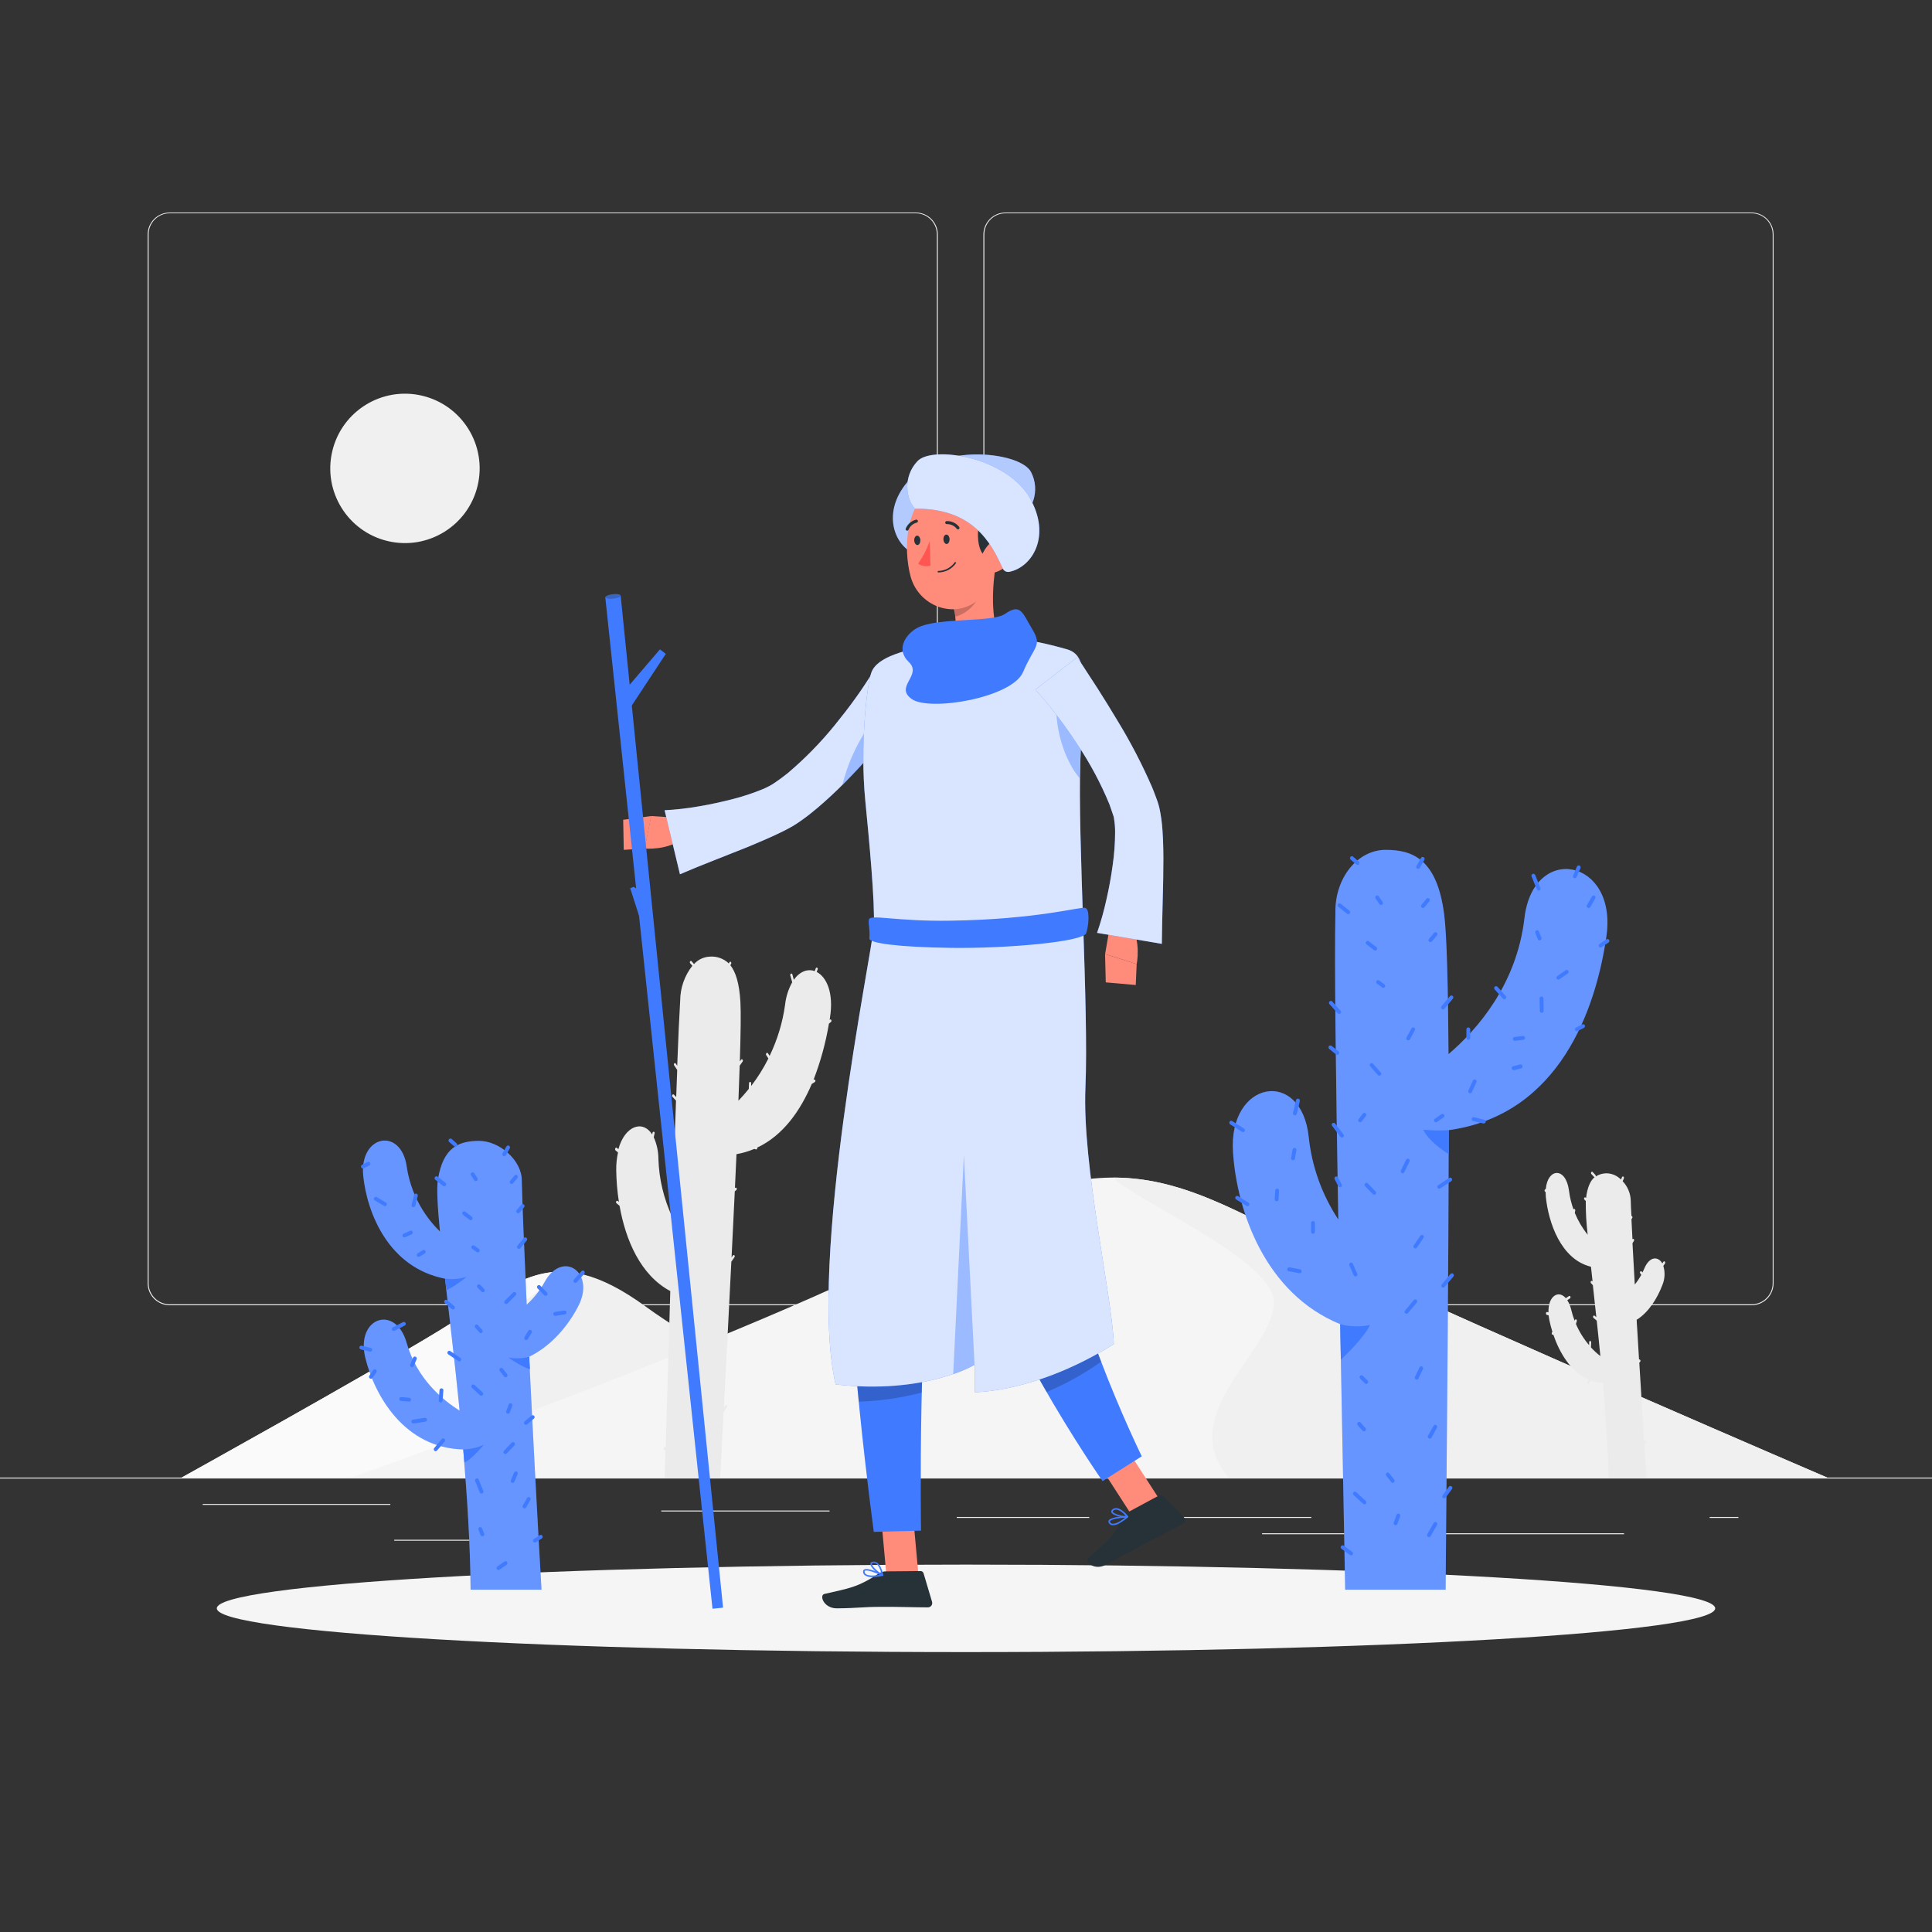 <?xml version="1.0" encoding="UTF-8"?>
<svg xmlns="http://www.w3.org/2000/svg" xmlns:xlink="http://www.w3.org/1999/xlink" width="500px" height="500px" viewBox="0 0 500 500" version="1.1">
<rect x="0" y="0" width="500" height="500" fill="#333333" stroke="none"/>
<defs>
<filter id="alpha" filterUnits="objectBoundingBox" x="0%" y="0%" width="100%" height="100%">
  <feColorMatrix type="matrix" in="SourceGraphic" values="0 0 0 0 1 0 0 0 0 1 0 0 0 0 1 0 0 0 1 0"/>
</filter>
<mask id="mask0">
  <g filter="url(#alpha)">
<rect x="0" y="0" width="500" height="500" style="fill:rgb(0%,0%,0%);fill-opacity:0.2;stroke:none;"/>
  </g>
</mask>
<clipPath id="clip1">
  <rect x="0" y="0" width="500" height="500"/>
</clipPath>
<g id="surface5" clip-path="url(#clip1)">
<path style=" stroke:none;fill-rule:nonzero;fill:rgb(100%,100%,100%);fill-opacity:1;" d="M 394.531 237.59 C 392.531 254.801 382.328 266.441 374.879 272.809 C 374.762 255.012 374.43 241.859 373.75 236.641 C 371.91 222.43 365.691 219.941 358.602 219.941 C 351.328 219.941 345.48 227.219 345.602 236.09 C 345.32 248.891 345.719 279.25 346.352 315.609 C 342.129 309.223 339.504 301.914 338.699 294.301 C 336.852 276.301 317.84 279.559 319.102 298.199 C 320.102 313.391 327.379 334.719 346.84 342.691 C 347.262 365.27 347.719 388.949 348.129 411.41 L 374.129 411.41 C 374.43 372.02 374.91 327.199 374.922 292.488 C 403.672 288.488 413.051 261 415.738 242.301 C 418.641 222.219 396.828 218.059 394.531 237.59 Z M 394.531 237.59 "/>
</g>
<mask id="mask1">
  <g filter="url(#alpha)">
<rect x="0" y="0" width="500" height="500" style="fill:rgb(0%,0%,0%);fill-opacity:0.2;stroke:none;"/>
  </g>
</mask>
<clipPath id="clip2">
  <rect x="0" y="0" width="500" height="500"/>
</clipPath>
<g id="surface8" clip-path="url(#clip2)">
<path style=" stroke:none;fill-rule:nonzero;fill:rgb(100%,100%,100%);fill-opacity:1;" d="M 141 331.699 C 139.77 333.926 138.188 335.934 136.309 337.648 C 135.641 323.051 135.18 311.48 135.039 305.648 C 135.141 300.262 129.18 295.262 124.039 295.262 C 118.898 295.262 114.641 296.762 113.32 305.391 C 112.98 307.641 113.238 312.309 113.859 318.711 C 109.25 314.227 106.234 308.359 105.27 302 C 103.859 291.66 93 293.602 94 304.27 C 95 313.988 100.59 328.09 115.172 330.922 C 116.289 340.77 117.711 352.578 118.949 365.07 C 114.5 362.289 107.852 356.781 105.25 347.559 C 102.41 337.449 91.98 340.91 94.551 351.422 C 96.941 361.16 104.66 374.75 119.879 375.109 C 120.879 387.27 121.711 399.73 121.789 411.41 L 140.141 411.41 C 138.969 391.059 137.84 369.609 136.941 351.121 C 142.941 348.199 147.27 342.719 149.691 337.949 C 154.148 329.25 145.602 323.43 141 331.699 Z M 141 331.699 "/>
</g>
<mask id="mask2">
  <g filter="url(#alpha)">
<rect x="0" y="0" width="500" height="500" style="fill:rgb(0%,0%,0%);fill-opacity:0.8;stroke:none;"/>
  </g>
</mask>
<clipPath id="clip3">
  <rect x="0" y="0" width="500" height="500"/>
</clipPath>
<g id="surface11" clip-path="url(#clip3)">
<path style=" stroke:none;fill-rule:nonzero;fill:rgb(100%,100%,100%);fill-opacity:1;" d="M 237.449 181.219 C 235.359 183.789 233.379 186.121 231.34 188.539 C 229.301 190.961 227.25 193.309 225.109 195.629 C 222.969 197.949 220.84 200.281 218.59 202.551 C 216.34 204.82 213.98 207.039 211.449 209.172 C 210.18 210.25 208.871 211.289 207.449 212.289 C 206.676 212.852 205.875 213.379 205.051 213.859 C 204.219 214.34 203.43 214.738 202.648 215.141 C 199.551 216.68 196.59 217.898 193.648 219.141 L 184.82 222.641 C 181.82 223.801 179.012 224.961 175.969 226.262 L 172 209.691 C 174.957 209.539 177.902 209.203 180.82 208.691 C 182.289 208.449 183.75 208.16 185.191 207.852 C 186.629 207.539 188.059 207.211 189.461 206.852 C 192.188 206.164 194.859 205.281 197.461 204.211 C 198.051 203.961 198.629 203.68 199.129 203.41 C 199.633 203.148 200.117 202.852 200.578 202.52 C 201.68 201.789 202.77 200.969 203.852 200.102 C 208.277 196.359 212.344 192.211 216 187.711 C 217.84 185.422 219.68 183.109 221.379 180.711 C 222.25 179.512 223.09 178.301 223.898 177.059 C 224.711 175.82 225.531 174.551 226.219 173.391 Z M 237.449 181.219 "/>
</g>
<mask id="mask3">
  <g filter="url(#alpha)">
<rect x="0" y="0" width="500" height="500" style="fill:rgb(0%,0%,0%);fill-opacity:0.2;stroke:none;"/>
  </g>
</mask>
<clipPath id="clip4">
  <rect x="0" y="0" width="500" height="500"/>
</clipPath>
<g id="surface14" clip-path="url(#clip4)">
<path style=" stroke:none;fill-rule:nonzero;fill:rgb(0%,0%,0%);fill-opacity:1;" d="M 222.238 362.762 C 227.75 362.578 233.223 361.785 238.559 360.398 C 238.559 358.262 238.66 356.078 238.73 353.891 L 221.609 356 C 221.809 358.289 222 360.551 222.238 362.762 Z M 222.238 362.762 "/>
</g>
<mask id="mask4">
  <g filter="url(#alpha)">
<rect x="0" y="0" width="500" height="500" style="fill:rgb(0%,0%,0%);fill-opacity:0.2;stroke:none;"/>
  </g>
</mask>
<clipPath id="clip5">
  <rect x="0" y="0" width="500" height="500"/>
</clipPath>
<g id="surface17" clip-path="url(#clip5)">
<path style=" stroke:none;fill-rule:nonzero;fill:rgb(0%,0%,0%);fill-opacity:1;" d="M 282.73 346.371 L 267.488 354.262 C 268.609 356.312 269.73 358.312 270.852 360.262 C 275.844 358.172 280.59 355.531 285 352.391 C 284.234 350.441 283.477 348.438 282.73 346.371 Z M 282.73 346.371 "/>
</g>
<mask id="mask5">
  <g filter="url(#alpha)">
<rect x="0" y="0" width="500" height="500" style="fill:rgb(0%,0%,0%);fill-opacity:0.4;stroke:none;"/>
  </g>
</mask>
<clipPath id="clip6">
  <rect x="0" y="0" width="500" height="500"/>
</clipPath>
<g id="surface20" clip-path="url(#clip6)">
<path style=" stroke:none;fill-rule:nonzero;fill:rgb(25.098%,48.235%,100%);fill-opacity:1;" d="M 227.102 185 C 222.738 190.301 219.629 196.52 218 203.191 L 218.641 202.551 C 220.895 200.277 223.07 197.969 225.172 195.629 C 226.121 194.629 227.059 193.539 227.988 192.469 Z M 227.102 185 "/>
</g>
<mask id="mask6">
  <g filter="url(#alpha)">
<rect x="0" y="0" width="500" height="500" style="fill:rgb(0%,0%,0%);fill-opacity:0.8;stroke:none;"/>
  </g>
</mask>
<clipPath id="clip7">
  <rect x="0" y="0" width="500" height="500"/>
</clipPath>
<g id="surface23" clip-path="url(#clip7)">
<path style=" stroke:none;fill-rule:nonzero;fill:rgb(100%,100%,100%);fill-opacity:1;" d="M 241.102 166.781 C 234.77 168.27 226.988 169.781 225.48 174.129 C 224.27 177.609 222.578 193.281 223.93 207.129 C 224.879 216.859 226.48 233.461 226.141 239.789 C 225.801 246.121 208.93 326.738 216.262 358.289 C 239.371 360.961 252.262 353.18 252.262 353.18 L 252.262 360.289 C 252.262 360.289 268.051 360.52 288.262 347.852 C 287.801 335.398 280.031 301.852 280.91 281.398 C 281.789 260.949 278.91 217.301 279.578 197.352 C 280.25 177.398 282.211 169.699 276 168 C 269.789 166.301 257.879 162.828 241.102 166.781 Z M 241.102 166.781 "/>
</g>
<mask id="mask7">
  <g filter="url(#alpha)">
<rect x="0" y="0" width="500" height="500" style="fill:rgb(0%,0%,0%);fill-opacity:0.4;stroke:none;"/>
  </g>
</mask>
<clipPath id="clip8">
  <rect x="0" y="0" width="500" height="500"/>
</clipPath>
<g id="surface26" clip-path="url(#clip8)">
<path style=" stroke:none;fill-rule:nonzero;fill:rgb(25.098%,48.235%,100%);fill-opacity:1;" d="M 273.43 182.219 C 272.98 188.91 275.77 197.219 279.43 201.41 C 279.43 199.977 279.461 198.645 279.52 197.41 C 279.621 194.328 279.762 191.539 279.891 189.02 Z M 273.43 182.219 "/>
</g>
<mask id="mask8">
  <g filter="url(#alpha)">
<rect x="0" y="0" width="500" height="500" style="fill:rgb(0%,0%,0%);fill-opacity:0.8;stroke:none;"/>
  </g>
</mask>
<clipPath id="clip9">
  <rect x="0" y="0" width="500" height="500"/>
</clipPath>
<g id="surface29" clip-path="url(#clip9)">
<path style=" stroke:none;fill-rule:nonzero;fill:rgb(100%,100%,100%);fill-opacity:1;" d="M 278.77 170.09 C 279.77 171.52 280.57 172.828 281.469 174.191 L 284.07 178.191 C 285.781 180.898 287.488 183.609 289.129 186.379 C 292.555 191.977 295.586 197.805 298.199 203.82 C 298.531 204.602 298.82 205.43 299.129 206.23 L 299.578 207.449 C 299.75 208 299.949 208.621 300.051 209.109 C 300.453 210.973 300.715 212.867 300.84 214.77 C 300.969 216.52 301.039 218.211 301.059 219.871 C 301.078 221.531 301.109 223.18 301.059 224.809 C 301.059 228.07 300.941 231.289 300.871 234.512 C 300.801 237.73 300.711 240.891 300.68 244.27 L 283.922 241.422 C 284.902 238.582 285.711 235.688 286.352 232.75 C 287.031 229.809 287.559 226.852 287.961 223.91 C 288.371 221.074 288.582 218.215 288.59 215.352 C 288.598 214.148 288.496 212.945 288.289 211.762 C 288.289 211.5 288.191 211.371 288.16 211.18 L 287.82 210.18 C 287.59 209.531 287.391 208.879 287.129 208.18 C 284.898 202.762 282.133 197.578 278.871 192.711 C 277.211 190.211 275.5 187.711 273.66 185.352 C 272.75 184.16 271.82 182.969 270.859 181.809 C 269.898 180.648 268.859 179.48 267.969 178.469 Z M 278.77 170.09 "/>
</g>
<mask id="mask9">
  <g filter="url(#alpha)">
<rect x="0" y="0" width="500" height="500" style="fill:rgb(0%,0%,0%);fill-opacity:0.6;stroke:none;"/>
  </g>
</mask>
<clipPath id="clip10">
  <rect x="0" y="0" width="500" height="500"/>
</clipPath>
<g id="surface32" clip-path="url(#clip10)">
<path style=" stroke:none;fill-rule:nonzero;fill:rgb(100%,100%,100%);fill-opacity:1;" d="M 264.051 134.129 C 266.941 132.379 269.398 127.07 266.809 122.129 C 264.219 117.191 245.148 114.719 236.359 123.129 C 227.57 131.539 231.09 141.48 237.25 143.551 C 242 137.699 249.141 129.629 264.051 134.129 Z M 264.051 134.129 "/>
</g>
<mask id="mask10">
  <g filter="url(#alpha)">
<rect x="0" y="0" width="500" height="500" style="fill:rgb(0%,0%,0%);fill-opacity:0.2;stroke:none;"/>
  </g>
</mask>
<clipPath id="clip11">
  <rect x="0" y="0" width="500" height="500"/>
</clipPath>
<g id="surface35" clip-path="url(#clip11)">
<path style=" stroke:none;fill-rule:nonzero;fill:rgb(0%,0%,0%);fill-opacity:1;" d="M 253.16 150.141 L 246.531 156.238 C 246.859 157.324 247.094 158.434 247.23 159.559 C 249.801 159.102 253.23 156.129 253.422 153.41 C 253.535 152.312 253.449 151.203 253.16 150.141 Z M 253.16 150.141 "/>
</g>
<mask id="mask11">
  <g filter="url(#alpha)">
<rect x="0" y="0" width="500" height="500" style="fill:rgb(0%,0%,0%);fill-opacity:0.4;stroke:none;"/>
  </g>
</mask>
<clipPath id="clip12">
  <rect x="0" y="0" width="500" height="500"/>
</clipPath>
<g id="surface38" clip-path="url(#clip12)">
<path style=" stroke:none;fill-rule:nonzero;fill:rgb(25.098%,48.235%,100%);fill-opacity:1;" d="M 246.691 355.629 C 248.602 355 250.449 354.191 252.211 353.219 L 249.449 298.891 Z M 246.691 355.629 "/>
</g>
<mask id="mask12">
  <g filter="url(#alpha)">
<rect x="0" y="0" width="500" height="500" style="fill:rgb(0%,0%,0%);fill-opacity:0.8;stroke:none;"/>
  </g>
</mask>
<clipPath id="clip13">
  <rect x="0" y="0" width="500" height="500"/>
</clipPath>
<g id="surface41" clip-path="url(#clip13)">
<path style=" stroke:none;fill-rule:nonzero;fill:rgb(100%,100%,100%);fill-opacity:1;" d="M 236.781 131.648 C 234.488 129.172 233.59 123.391 237.461 119.328 C 241.328 115.27 260.32 118.219 266.461 128.781 C 272.172 138.648 267.191 146.781 261.211 147.988 C 260.492 148.129 259.777 147.75 259.488 147.078 C 256.449 140.23 251.57 131.469 236.781 131.648 Z M 236.781 131.648 "/>
</g>
<mask id="mask13">
  <g filter="url(#alpha)">
<rect x="0" y="0" width="500" height="500" style="fill:rgb(0%,0%,0%);fill-opacity:0.302;stroke:none;"/>
  </g>
</mask>
<clipPath id="clip14">
  <rect x="0" y="0" width="500" height="500"/>
</clipPath>
<g id="surface44" clip-path="url(#clip14)">
<path style=" stroke:none;fill-rule:nonzero;fill:rgb(14.902%,19.608%,21.961%);fill-opacity:1;" d="M 160.629 154.148 C 160.629 154.48 159.801 154.828 158.699 154.941 C 157.602 155.051 156.699 154.891 156.699 154.57 C 156.699 154.25 157.531 153.898 158.629 153.781 C 159.73 153.66 160.602 153.828 160.629 154.148 Z M 160.629 154.148 "/>
</g>
</defs>
<g id="surface1">
<path style=" stroke:none;fill-rule:nonzero;fill:rgb(92.157%,92.157%,92.157%);fill-opacity:1;" d="M 0 382.398 L 500 382.398 L 500 382.648 L 0 382.648 Z M 0 382.398 "/>
<path style=" stroke:none;fill-rule:nonzero;fill:rgb(92.157%,92.157%,92.157%);fill-opacity:1;" d="M 102.02 398.488 L 135.141 398.488 L 135.141 398.738 L 102.02 398.738 Z M 102.02 398.488 "/>
<path style=" stroke:none;fill-rule:nonzero;fill:rgb(92.157%,92.157%,92.157%);fill-opacity:1;" d="M 171.141 390.922 L 214.691 390.922 L 214.691 391.172 L 171.141 391.172 Z M 171.141 390.922 "/>
<path style=" stroke:none;fill-rule:nonzero;fill:rgb(92.157%,92.157%,92.157%);fill-opacity:1;" d="M 52.461 389.211 L 101.02 389.211 L 101.02 389.461 L 52.461 389.461 Z M 52.461 389.211 "/>
<path style=" stroke:none;fill-rule:nonzero;fill:rgb(92.157%,92.157%,92.157%);fill-opacity:1;" d="M 247.609 392.59 L 281.898 392.59 L 281.898 392.84 L 247.609 392.84 Z M 247.609 392.59 "/>
<path style=" stroke:none;fill-rule:nonzero;fill:rgb(92.157%,92.157%,92.157%);fill-opacity:1;" d="M 442.461 392.59 L 449.898 392.59 L 449.898 392.84 L 442.461 392.84 Z M 442.461 392.59 "/>
<path style=" stroke:none;fill-rule:nonzero;fill:rgb(92.157%,92.157%,92.157%);fill-opacity:1;" d="M 290.801 392.59 L 339.371 392.59 L 339.371 392.84 L 290.801 392.84 Z M 290.801 392.59 "/>
<path style=" stroke:none;fill-rule:nonzero;fill:rgb(92.157%,92.157%,92.157%);fill-opacity:1;" d="M 326.621 396.809 L 420.301 396.809 L 420.301 397.059 L 326.621 397.059 Z M 326.621 396.809 "/>
<path style=" stroke:none;fill-rule:nonzero;fill:rgb(92.157%,92.157%,92.157%);fill-opacity:1;" d="M 237 337.801 L 43.91 337.801 C 40.762 337.793 38.211 335.238 38.211 332.09 L 38.211 60.66 C 38.238 57.531 40.781 55.004 43.91 55 L 237 55 C 240.152 55 242.711 57.555 242.711 60.711 L 242.711 332.09 C 242.711 335.242 240.152 337.801 237 337.801 Z M 43.91 55.199 C 40.898 55.207 38.461 57.648 38.461 60.66 L 38.461 332.09 C 38.461 335.102 40.898 337.543 43.91 337.551 L 237 337.551 C 240.012 337.543 242.453 335.102 242.461 332.09 L 242.461 60.66 C 242.453 57.648 240.012 55.207 237 55.199 Z M 43.91 55.199 "/>
<path style=" stroke:none;fill-rule:nonzero;fill:rgb(92.157%,92.157%,92.157%);fill-opacity:1;" d="M 453.309 337.801 L 260.211 337.801 C 257.059 337.793 254.504 335.242 254.5 332.09 L 254.5 60.66 C 254.531 57.527 257.078 55.004 260.211 55 L 453.309 55 C 456.438 55.012 458.973 57.535 459 60.66 L 459 332.09 C 459 335.234 456.457 337.789 453.309 337.801 Z M 260.211 55.199 C 257.195 55.207 254.754 57.648 254.75 60.66 L 254.75 332.09 C 254.754 335.102 257.195 337.543 260.211 337.551 L 453.309 337.551 C 456.324 337.543 458.766 335.102 458.77 332.09 L 458.77 60.66 C 458.766 57.648 456.324 55.207 453.309 55.199 Z M 260.211 55.199 "/>
<path style=" stroke:none;fill-rule:nonzero;fill:rgb(94.118%,94.118%,94.118%);fill-opacity:1;" d="M 113.648 344.371 C 133.59 332.25 142.75 320.371 167.18 338.191 C 190.41 355.191 250 382.398 250 382.398 L 47 382.398 C 47 382.398 93.699 356.5 113.648 344.371 Z M 113.648 344.371 "/>
<path style=" stroke:none;fill-rule:nonzero;fill:rgb(98.039%,98.039%,98.039%);fill-opacity:1;" d="M 113.648 344.371 C 126.27 336.691 134.578 329.109 145.172 329.109 C 142.91 332.711 123.25 343.629 123.109 351.109 C 122.961 359.691 136.922 371.109 129.301 382.391 L 47 382.391 C 47 382.391 93.699 356.5 113.648 344.371 Z M 113.648 344.371 "/>
<path style=" stroke:none;fill-rule:nonzero;fill:rgb(96.078%,96.078%,96.078%);fill-opacity:1;" d="M 347.488 327 C 309.949 309.328 292.711 292 246.738 318 C 203 342.73 90.879 382.398 90.879 382.398 L 472.879 382.398 C 472.879 382.398 385 344.672 347.488 327 Z M 347.488 327 "/>
<path style=" stroke:none;fill-rule:nonzero;fill:rgb(94.118%,94.118%,94.118%);fill-opacity:1;" d="M 347.48 327 C 323.719 315.809 308.09 304.77 288.16 304.762 C 292.422 310.012 329.422 325.922 329.672 336.828 C 329.961 349.328 303.672 365.969 318.02 382.398 L 472.91 382.398 C 472.91 382.398 385 344.672 347.48 327 Z M 347.48 327 "/>
<path style=" stroke:none;fill-rule:nonzero;fill:rgb(92.157%,92.157%,92.157%);fill-opacity:1;" d="M 159.551 297 L 160.039 297.398 C 161.711 291.352 166.309 289.738 168.781 293.59 L 168.879 293.16 C 168.879 292.969 169.078 292.852 169.219 292.898 C 169.387 292.965 169.473 293.152 169.41 293.32 L 169.191 294.32 C 169.98 296.086 170.391 297.996 170.398 299.93 C 170.559 305.121 171.77 310.227 173.969 314.93 C 174.031 312.82 174.102 310.73 174.16 308.672 L 173.781 307.672 C 173.719 307.5 173.773 307.309 173.922 307.199 C 174.004 307.133 174.125 307.133 174.211 307.199 C 174.301 304.41 174.391 301.672 174.469 299.02 L 173.852 297.898 C 173.762 297.738 173.789 297.539 173.922 297.41 C 173.973 297.352 174.055 297.324 174.129 297.336 C 174.207 297.352 174.277 297.398 174.309 297.469 L 174.512 297.84 C 174.66 293.238 174.809 288.84 174.949 284.84 L 174.02 283.84 C 173.91 283.695 173.91 283.496 174.02 283.352 C 174.055 283.277 174.121 283.23 174.199 283.219 C 174.277 283.207 174.355 283.234 174.41 283.289 L 175 283.91 C 175.09 281.449 175.18 279.102 175.262 276.91 L 174.48 275.719 C 174.371 275.574 174.371 275.375 174.48 275.23 C 174.523 275.168 174.598 275.129 174.676 275.129 C 174.754 275.129 174.824 275.168 174.871 275.23 L 175.262 275.82 C 175.539 268.48 175.801 262.66 176.031 258.941 C 176.051 255.672 177.16 252.508 179.18 249.941 L 178.609 249.281 C 178.5 249.137 178.5 248.934 178.609 248.789 C 178.656 248.727 178.727 248.691 178.805 248.691 C 178.883 248.691 178.953 248.727 179 248.789 L 179.609 249.5 C 180.672 248.328 182.16 247.633 183.738 247.57 C 185.543 247.445 187.316 248.09 188.621 249.34 L 188.75 249.07 C 188.773 248.996 188.832 248.938 188.906 248.91 C 188.98 248.883 189.062 248.891 189.129 248.93 C 189.266 249.051 189.301 249.25 189.219 249.41 L 189.02 249.809 C 190.379 251.52 191.34 254.441 191.621 259.34 C 191.77 261.941 191.699 267.34 191.469 274.691 L 191.781 274.25 C 191.824 274.184 191.898 274.145 191.98 274.145 C 192.059 274.145 192.137 274.184 192.18 274.25 C 192.285 274.395 192.285 274.594 192.18 274.738 L 191.43 275.809 C 191.34 278.578 191.23 281.609 191.102 284.859 C 191.941 283.988 192.852 282.969 193.781 281.809 L 193.84 280.352 C 193.828 280.172 193.953 280.016 194.129 279.988 C 194.289 279.988 194.398 280.148 194.398 280.352 L 194.398 281.059 C 196.109 278.832 197.605 276.445 198.859 273.93 L 198.289 273.059 C 198.199 272.902 198.219 272.707 198.34 272.57 C 198.383 272.504 198.457 272.461 198.535 272.461 C 198.613 272.461 198.688 272.504 198.73 272.57 L 199.18 273.25 C 201.195 269.074 202.547 264.613 203.18 260.02 C 203.402 257.98 204.027 256.008 205.02 254.211 L 204.531 252.43 C 204.484 252.254 204.559 252.066 204.711 251.969 C 204.781 251.941 204.863 251.949 204.934 251.988 C 205 252.027 205.047 252.094 205.059 252.172 L 205.441 253.57 C 207 251.371 209.039 250.68 210.852 251.32 L 211.109 250.621 C 211.18 250.441 211.34 250.352 211.48 250.43 C 211.629 250.531 211.684 250.727 211.609 250.891 L 211.359 251.539 C 213.91 252.852 215.809 256.941 214.801 263.328 C 214.801 263.539 214.73 263.75 214.691 263.949 L 214.762 263.898 C 214.816 263.844 214.898 263.82 214.977 263.84 C 215.051 263.859 215.113 263.914 215.141 263.988 C 215.219 264.156 215.184 264.355 215.051 264.48 L 214.531 264.898 C 213.695 269.883 212.355 274.77 210.531 279.48 L 210.629 279.41 C 210.699 279.371 210.781 279.363 210.852 279.395 C 210.926 279.422 210.98 279.484 211 279.559 C 211.062 279.734 211.008 279.93 210.859 280.039 L 210.09 280.52 C 207.09 287.52 202.629 293.871 195.98 296.988 C 196 297.059 196 297.133 195.98 297.199 C 195.957 297.344 195.844 297.453 195.699 297.469 L 195.629 297.469 L 195.211 297.34 C 193.73 297.965 192.184 298.422 190.602 298.699 C 190.48 301.531 190.34 304.461 190.199 307.469 L 190.27 307.41 C 190.328 307.359 190.41 307.34 190.484 307.359 C 190.562 307.383 190.621 307.438 190.648 307.512 C 190.723 307.68 190.684 307.875 190.551 308 L 190.16 308.309 C 189.898 313.789 189.621 319.531 189.328 325.422 L 189.68 324.93 C 189.715 324.859 189.785 324.812 189.863 324.805 C 189.941 324.793 190.016 324.82 190.07 324.879 C 190.18 325.027 190.18 325.23 190.07 325.379 L 189.27 326.531 C 188.66 338.801 187.988 351.691 187.352 364.301 L 187.711 363.711 C 187.746 363.641 187.812 363.59 187.891 363.574 C 187.969 363.559 188.051 363.578 188.109 363.629 C 188.219 363.781 188.219 363.98 188.109 364.129 L 187.262 365.5 C 186.961 371.25 186.672 376.941 186.391 382.5 L 172 382.5 C 172.07 380.172 172.141 377.809 172.211 375.5 L 171.801 375.09 C 171.688 374.945 171.688 374.746 171.801 374.602 C 171.832 374.527 171.898 374.477 171.977 374.461 C 172.055 374.449 172.133 374.473 172.191 374.531 L 172.281 374.609 C 172.609 363.379 172.949 351.871 173.281 340.609 C 173.34 338.441 173.398 336.27 173.469 334.129 C 165.75 330.02 161.891 320.871 160.34 312.059 L 159.539 311.398 C 159.414 311.27 159.387 311.07 159.48 310.91 C 159.508 310.84 159.57 310.785 159.645 310.762 C 159.719 310.738 159.797 310.754 159.859 310.801 L 160.172 311.059 C 159.746 308.328 159.516 305.566 159.48 302.801 C 159.461 301.27 159.613 299.746 159.941 298.25 L 159.309 297.73 C 159.18 297.605 159.148 297.406 159.238 297.25 C 159.238 297.172 159.273 297.098 159.332 297.047 C 159.395 297 159.473 296.98 159.551 297 Z M 159.551 297 "/>
<path style=" stroke:none;fill-rule:nonzero;fill:rgb(92.157%,92.157%,92.157%);fill-opacity:1;" d="M 400.121 339.801 C 400.121 339.609 400.289 339.5 400.441 339.551 L 400.738 339.641 C 400.621 335.441 403.301 333.738 405.23 335.961 L 406.051 335.422 C 406.113 335.379 406.195 335.371 406.266 335.398 C 406.336 335.426 406.391 335.488 406.41 335.559 C 406.492 335.719 406.449 335.91 406.309 336.02 L 405.609 336.48 C 406.105 337.281 406.461 338.16 406.66 339.078 C 406.887 340.012 407.176 340.926 407.52 341.82 L 407.57 341.648 C 407.586 341.574 407.633 341.512 407.703 341.477 C 407.77 341.441 407.852 341.438 407.922 341.469 C 408.066 341.57 408.129 341.754 408.07 341.922 L 407.852 342.641 C 408.699 344.637 409.855 346.492 411.27 348.141 L 411.27 347.352 C 411.27 347.16 411.398 347.02 411.551 347.039 C 411.711 347.078 411.82 347.234 411.801 347.398 L 411.738 348.711 C 412.484 349.523 413.297 350.273 414.172 350.949 C 413.871 347.809 413.551 344.738 413.23 341.77 L 412.398 341.07 C 412.277 340.945 412.242 340.758 412.32 340.602 C 412.348 340.527 412.406 340.477 412.48 340.457 C 412.555 340.438 412.633 340.457 412.691 340.512 L 413.129 340.879 C 412.82 338 412.52 335.23 412.23 332.602 L 411.73 332.059 C 411.625 331.922 411.625 331.73 411.73 331.59 C 411.77 331.527 411.84 331.488 411.914 331.488 C 411.988 331.488 412.059 331.527 412.102 331.59 L 412.16 331.648 C 412.031 330.531 411.91 329.43 411.801 328.379 C 411.801 328.191 411.75 328.012 411.73 327.828 C 403.91 325.91 400.73 316.34 400.059 309.738 C 400.059 309.289 400 308.871 400 308.461 C 399.891 308.453 399.797 308.383 399.762 308.281 C 399.688 308.121 399.734 307.93 399.871 307.82 L 400.059 307.691 C 400.512 302.309 405.262 301.898 406.059 308.18 C 406.266 309.816 406.652 311.426 407.211 312.98 C 407.258 312.887 407.367 312.84 407.469 312.871 C 407.625 312.941 407.711 313.113 407.672 313.281 L 407.559 313.898 C 408.391 315.93 409.512 317.832 410.891 319.539 C 410.539 316.645 410.375 313.727 410.398 310.809 L 410.059 310.469 C 409.938 310.344 409.91 310.152 410 310 C 410.031 309.934 410.098 309.887 410.168 309.875 C 410.242 309.863 410.316 309.887 410.371 309.941 L 410.469 310.039 C 410.82 307.172 411.621 305.539 412.68 304.648 C 412.621 304.641 412.57 304.613 412.531 304.57 L 411.828 303.82 C 411.727 303.676 411.727 303.484 411.828 303.34 C 411.871 303.277 411.941 303.238 412.016 303.238 C 412.09 303.238 412.16 303.277 412.199 303.34 L 412.898 304.09 C 412.992 304.195 413.02 304.34 412.98 304.469 C 413.887 303.891 414.953 303.605 416.031 303.66 C 417.348 303.75 418.586 304.324 419.512 305.27 L 419.781 304.641 C 419.797 304.566 419.852 304.504 419.926 304.48 C 419.996 304.453 420.078 304.465 420.141 304.512 C 420.277 304.621 420.32 304.809 420.25 304.969 L 419.941 305.699 C 421.23 307.055 421.977 308.832 422.039 310.699 C 422.039 311.762 422.141 313.109 422.219 314.699 C 422.289 314.703 422.352 314.73 422.398 314.781 C 422.5 314.926 422.5 315.117 422.398 315.262 L 422.219 315.551 C 422.289 317.07 422.379 318.801 422.48 320.699 C 422.523 320.645 422.59 320.613 422.66 320.613 C 422.73 320.613 422.797 320.645 422.84 320.699 C 422.941 320.844 422.941 321.035 422.84 321.18 L 422.488 321.73 C 422.66 324.898 422.852 328.5 423.078 332.43 C 423.727 331.648 424.293 330.805 424.77 329.91 L 424.5 329.559 C 424.398 329.418 424.398 329.223 424.5 329.078 C 424.539 329.016 424.609 328.98 424.684 328.98 C 424.762 328.98 424.828 329.016 424.871 329.078 L 425.07 329.32 C 425.211 329.02 425.359 328.711 425.5 328.391 C 426.898 325.02 429.129 325.102 430.211 326.969 L 430.5 326.531 C 430.543 326.469 430.613 326.43 430.691 326.43 C 430.766 326.43 430.836 326.469 430.879 326.531 C 430.984 326.672 430.984 326.867 430.879 327.012 L 430.469 327.621 C 430.973 329.266 430.875 331.039 430.199 332.621 C 428.969 335.859 426.719 339.621 423.57 341.559 C 423.57 342.289 423.66 343.031 423.699 343.77 C 423.852 346.391 424.012 349.09 424.18 351.84 C 424.289 351.789 424.418 351.832 424.469 351.941 C 424.578 352.082 424.578 352.277 424.469 352.422 L 424.25 352.66 C 424.641 359.25 425.07 366.129 425.5 372.98 L 425.641 372.859 C 425.699 372.809 425.777 372.789 425.852 372.809 C 425.93 372.824 425.992 372.879 426.02 372.949 C 426.102 373.105 426.074 373.297 425.949 373.422 L 425.551 373.77 C 425.738 376.691 425.93 379.602 426.121 382.48 L 416.309 382.48 C 416.129 375.281 415.629 367.648 415 360.141 C 414.941 359.379 414.879 358.609 414.809 357.852 C 413.746 357.82 412.695 357.625 411.691 357.27 L 411.199 358.039 C 411.156 358.113 411.074 358.16 410.988 358.16 C 410.926 358.16 410.863 358.137 410.82 358.09 C 410.719 357.945 410.719 357.754 410.82 357.609 L 411.172 357.059 C 406.578 355.148 403.609 350.129 401.988 345.379 C 401.949 345.414 401.902 345.434 401.852 345.441 C 401.793 345.438 401.742 345.418 401.699 345.379 C 401.574 345.258 401.543 345.066 401.621 344.91 L 401.75 344.641 C 401.441 343.641 401.191 342.691 401 341.781 C 400.906 341.332 400.836 340.875 400.789 340.422 L 400.328 340.289 C 400.234 340.258 400.156 340.184 400.117 340.09 C 400.078 340 400.078 339.891 400.121 339.801 Z M 400.121 339.801 "/>
<path style=" stroke:none;fill-rule:nonzero;fill:rgb(94.118%,94.118%,94.118%);fill-opacity:1;" d="M 109.246 102.406 C 119.633 104.859 126.07 115.27 123.617 125.66 C 121.164 136.051 110.754 142.484 100.363 140.035 C 89.973 137.582 83.539 127.172 85.992 116.781 C 88.441 106.391 98.855 99.953 109.246 102.406 Z M 109.246 102.406 "/>
<path style=" stroke:none;fill-rule:nonzero;fill:rgb(96.078%,96.078%,96.078%);fill-opacity:1;" d="M 443.891 416.238 C 443.891 409.988 357.082 404.922 250 404.922 C 142.918 404.922 56.109 409.988 56.109 416.238 C 56.109 422.492 142.918 427.559 250 427.559 C 357.082 427.559 443.891 422.492 443.891 416.238 Z M 443.891 416.238 "/>
<path style=" stroke:none;fill-rule:nonzero;fill:rgb(25.098%,48.235%,100%);fill-opacity:1;" d="M 394.531 237.59 C 392.531 254.801 382.328 266.441 374.879 272.809 C 374.762 255.012 374.43 241.859 373.75 236.641 C 371.91 222.43 365.691 219.941 358.602 219.941 C 351.328 219.941 345.48 227.219 345.602 236.09 C 345.32 248.891 345.719 279.25 346.352 315.609 C 342.129 309.223 339.504 301.914 338.699 294.301 C 336.852 276.301 317.84 279.559 319.102 298.199 C 320.102 313.391 327.379 334.719 346.84 342.691 C 347.262 365.27 347.719 388.949 348.129 411.41 L 374.129 411.41 C 374.43 372.02 374.91 327.199 374.922 292.488 C 403.672 288.488 413.051 261 415.738 242.301 C 418.641 222.219 396.828 218.059 394.531 237.59 Z M 394.531 237.59 "/>
<use xlink:href="#surface5" mask="url(#mask0)"/>
<path style=" stroke:none;fill-rule:nonzero;fill:rgb(25.098%,48.235%,100%);fill-opacity:1;" d="M 368.32 292.352 C 369.68 295.199 373.32 297.68 374.922 298.699 C 374.922 296.586 374.922 294.516 374.922 292.488 C 372.719 292.625 370.512 292.578 368.32 292.352 Z M 368.32 292.352 "/>
<path style=" stroke:none;fill-rule:nonzero;fill:rgb(25.098%,48.235%,100%);fill-opacity:1;" d="M 346.84 342.691 C 346.898 345.738 346.961 348.809 347.02 351.898 C 348.23 350.719 353.02 346.18 354.551 342.898 C 352 343.441 349.355 343.371 346.84 342.691 Z M 346.84 342.691 "/>
<path style=" stroke:none;fill-rule:nonzero;fill:rgb(25.098%,48.235%,100%);fill-opacity:1;" d="M 348.922 236.578 C 348.809 236.578 348.699 236.539 348.609 236.469 L 346.34 234.66 C 346.129 234.48 346.094 234.172 346.262 233.949 C 346.438 233.738 346.754 233.707 346.969 233.879 L 349.23 235.691 C 349.336 235.77 349.402 235.891 349.418 236.023 C 349.434 236.156 349.395 236.289 349.309 236.391 C 349.215 236.508 349.07 236.578 348.922 236.578 Z M 348.922 236.578 "/>
<path style=" stroke:none;fill-rule:nonzero;fill:rgb(25.098%,48.235%,100%);fill-opacity:1;" d="M 367 224.871 C 366.918 224.871 366.836 224.848 366.762 224.809 C 366.52 224.676 366.434 224.371 366.57 224.129 L 367.73 222.059 C 367.812 221.895 367.98 221.785 368.164 221.781 C 368.348 221.777 368.523 221.875 368.613 222.035 C 368.703 222.195 368.699 222.395 368.602 222.551 L 367.441 224.621 C 367.348 224.777 367.18 224.871 367 224.871 Z M 367 224.871 "/>
<path style=" stroke:none;fill-rule:nonzero;fill:rgb(25.098%,48.235%,100%);fill-opacity:1;" d="M 357.449 234.18 C 357.277 234.203 357.109 234.137 357 234 L 356 232.512 C 355.926 232.402 355.898 232.266 355.922 232.137 C 355.949 232.004 356.027 231.891 356.141 231.82 C 356.371 231.668 356.676 231.73 356.828 231.961 L 357.828 233.449 C 357.98 233.68 357.918 233.988 357.691 234.141 C 357.613 234.172 357.531 234.188 357.449 234.18 Z M 357.449 234.18 "/>
<path style=" stroke:none;fill-rule:nonzero;fill:rgb(25.098%,48.235%,100%);fill-opacity:1;" d="M 351.309 223.84 C 351.188 223.84 351.07 223.793 350.98 223.711 L 349.5 222.422 C 349.332 222.234 349.328 221.949 349.492 221.758 C 349.66 221.566 349.941 221.527 350.148 221.672 L 351.641 222.961 C 351.848 223.145 351.867 223.457 351.691 223.672 C 351.594 223.777 351.453 223.84 351.309 223.84 Z M 351.309 223.84 "/>
<path style=" stroke:none;fill-rule:nonzero;fill:rgb(25.098%,48.235%,100%);fill-opacity:1;" d="M 370.191 243.82 C 370.074 243.816 369.961 243.777 369.871 243.699 C 369.77 243.617 369.703 243.496 369.691 243.363 C 369.68 243.23 369.723 243.102 369.809 243 L 371.172 241.379 C 371.355 241.207 371.641 241.195 371.836 241.359 C 372.031 241.523 372.07 241.809 371.93 242.02 L 370.578 243.641 C 370.484 243.754 370.34 243.82 370.191 243.82 Z M 370.191 243.82 "/>
<path style=" stroke:none;fill-rule:nonzero;fill:rgb(25.098%,48.235%,100%);fill-opacity:1;" d="M 358 255.648 C 357.895 255.652 357.797 255.621 357.711 255.559 L 356.352 254.559 C 356.242 254.484 356.168 254.367 356.145 254.234 C 356.121 254.105 356.152 253.969 356.23 253.859 C 356.395 253.641 356.707 253.594 356.93 253.75 L 358.289 254.75 C 358.508 254.91 358.559 255.219 358.398 255.441 C 358.309 255.574 358.16 255.652 358 255.648 Z M 358 255.648 "/>
<path style=" stroke:none;fill-rule:nonzero;fill:rgb(25.098%,48.235%,100%);fill-opacity:1;" d="M 355.898 246 C 355.793 246 355.688 245.965 355.602 245.898 L 353.66 244.41 C 353.508 244.305 353.422 244.125 353.445 243.941 C 353.465 243.754 353.586 243.598 353.762 243.531 C 353.934 243.461 354.129 243.496 354.27 243.621 L 356.211 245.109 C 356.375 245.242 356.438 245.465 356.371 245.664 C 356.301 245.863 356.113 246 355.898 246 Z M 355.898 246 "/>
<path style=" stroke:none;fill-rule:nonzero;fill:rgb(25.098%,48.235%,100%);fill-opacity:1;" d="M 346.59 262.441 C 346.449 262.441 346.316 262.383 346.219 262.281 L 344.078 259.879 C 343.891 259.688 343.891 259.375 344.078 259.18 C 344.176 259.086 344.301 259.031 344.434 259.031 C 344.566 259.031 344.695 259.086 344.789 259.18 L 346.922 261.57 C 347.059 261.715 347.098 261.926 347.016 262.109 C 346.934 262.293 346.75 262.406 346.551 262.398 Z M 346.59 262.441 "/>
<path style=" stroke:none;fill-rule:nonzero;fill:rgb(25.098%,48.235%,100%);fill-opacity:1;" d="M 373.43 261.25 C 373.312 261.25 373.199 261.207 373.109 261.129 C 372.898 260.957 372.867 260.645 373.039 260.43 L 375.238 257.809 C 375.418 257.598 375.73 257.566 375.945 257.746 C 376.156 257.922 376.188 258.238 376.012 258.449 L 373.809 261.07 C 373.719 261.184 373.578 261.25 373.43 261.25 Z M 373.43 261.25 "/>
<path style=" stroke:none;fill-rule:nonzero;fill:rgb(25.098%,48.235%,100%);fill-opacity:1;" d="M 368.25 235 C 368.137 235.004 368.027 234.965 367.941 234.891 C 367.836 234.809 367.77 234.688 367.758 234.555 C 367.742 234.422 367.785 234.293 367.871 234.191 L 369.16 232.602 C 369.336 232.391 369.648 232.359 369.859 232.531 C 369.965 232.613 370.031 232.738 370.043 232.871 C 370.059 233.004 370.016 233.137 369.93 233.238 L 368.641 234.82 C 368.543 234.938 368.402 235 368.25 235 Z M 368.25 235 "/>
<path style=" stroke:none;fill-rule:nonzero;fill:rgb(25.098%,48.235%,100%);fill-opacity:1;" d="M 380 269.102 C 379.723 269.102 379.5 268.875 379.5 268.602 L 379.5 266.398 C 379.5 266.125 379.723 265.898 380 265.898 C 380.273 265.906 380.496 266.125 380.5 266.398 L 380.5 268.602 C 380.5 268.875 380.277 269.102 380 269.102 Z M 380 269.102 "/>
<path style=" stroke:none;fill-rule:nonzero;fill:rgb(25.098%,48.235%,100%);fill-opacity:1;" d="M 389.328 258.629 C 389.188 258.629 389.055 258.566 388.961 258.461 L 386.828 256.07 C 386.734 255.977 386.684 255.848 386.684 255.715 C 386.684 255.582 386.734 255.453 386.828 255.359 C 387.023 255.168 387.336 255.168 387.531 255.359 L 389.672 257.75 C 389.863 257.949 389.863 258.262 389.672 258.461 C 389.582 258.559 389.461 258.621 389.328 258.629 Z M 389.328 258.629 "/>
<path style=" stroke:none;fill-rule:nonzero;fill:rgb(25.098%,48.235%,100%);fill-opacity:1;" d="M 411.129 235 C 411.043 235 410.953 234.977 410.879 234.93 C 410.641 234.793 410.555 234.492 410.691 234.25 L 412 232 C 412.137 231.762 412.441 231.676 412.68 231.809 C 412.918 231.949 412.996 232.254 412.859 232.488 L 411.57 234.762 C 411.477 234.914 411.309 235.004 411.129 235 Z M 411.129 235 "/>
<path style=" stroke:none;fill-rule:nonzero;fill:rgb(25.098%,48.235%,100%);fill-opacity:1;" d="M 398.191 230.5 C 397.988 230.496 397.809 230.375 397.73 230.191 L 396.371 226.82 C 396.27 226.562 396.395 226.273 396.648 226.172 C 396.906 226.066 397.199 226.191 397.301 226.449 L 398.66 229.809 C 398.711 229.934 398.707 230.07 398.656 230.191 C 398.602 230.316 398.504 230.41 398.379 230.461 C 398.32 230.488 398.254 230.504 398.191 230.5 Z M 398.191 230.5 "/>
<path style=" stroke:none;fill-rule:nonzero;fill:rgb(25.098%,48.235%,100%);fill-opacity:1;" d="M 407.57 227.262 C 407.508 227.27 407.441 227.27 407.379 227.262 C 407.258 227.211 407.156 227.109 407.105 226.988 C 407.055 226.863 407.059 226.723 407.109 226.602 L 408.109 224.27 C 408.16 224.148 408.258 224.051 408.379 224.004 C 408.504 223.953 408.641 223.957 408.762 224.012 C 408.883 224.059 408.98 224.156 409.031 224.277 C 409.082 224.398 409.082 224.539 409.031 224.66 L 408 227 C 407.914 227.16 407.75 227.258 407.57 227.262 Z M 407.57 227.262 "/>
<path style=" stroke:none;fill-rule:nonzero;fill:rgb(25.098%,48.235%,100%);fill-opacity:1;" d="M 403.301 253.52 C 403.137 253.52 402.988 253.441 402.891 253.309 C 402.812 253.199 402.785 253.062 402.809 252.934 C 402.832 252.801 402.91 252.684 403.02 252.609 L 405.148 251.121 C 405.297 251.008 405.492 250.984 405.66 251.059 C 405.828 251.137 405.941 251.297 405.957 251.48 C 405.969 251.668 405.879 251.844 405.719 251.941 L 403.59 253.43 C 403.504 253.488 403.402 253.52 403.301 253.52 Z M 403.301 253.52 "/>
<path style=" stroke:none;fill-rule:nonzero;fill:rgb(25.098%,48.235%,100%);fill-opacity:1;" d="M 398.449 243.371 C 398.246 243.371 398.062 243.242 397.988 243.051 L 397.34 241.441 C 397.234 241.184 397.359 240.891 397.613 240.785 C 397.871 240.68 398.164 240.805 398.27 241.059 L 398.922 242.68 C 399.016 242.938 398.895 243.223 398.641 243.328 C 398.582 243.359 398.516 243.371 398.449 243.371 Z M 398.449 243.371 "/>
<path style=" stroke:none;fill-rule:nonzero;fill:rgb(25.098%,48.235%,100%);fill-opacity:1;" d="M 408.059 266.898 C 407.871 266.906 407.691 266.801 407.609 266.629 C 407.547 266.512 407.535 266.375 407.578 266.25 C 407.621 266.121 407.711 266.02 407.828 265.961 L 409.48 265.121 C 409.598 265.059 409.734 265.047 409.863 265.086 C 409.988 265.129 410.094 265.219 410.148 265.34 C 410.273 265.586 410.176 265.887 409.93 266.012 L 408.281 266.852 C 408.211 266.887 408.137 266.902 408.059 266.898 Z M 408.059 266.898 "/>
<path style=" stroke:none;fill-rule:nonzero;fill:rgb(25.098%,48.235%,100%);fill-opacity:1;" d="M 391.789 276.93 C 391.516 276.965 391.262 276.766 391.23 276.488 C 391.195 276.215 391.395 275.965 391.672 275.93 L 393.41 275.48 C 393.688 275.41 393.965 275.578 394.035 275.855 C 394.105 276.133 393.938 276.41 393.66 276.48 L 391.922 276.93 Z M 391.789 276.93 "/>
<path style=" stroke:none;fill-rule:nonzero;fill:rgb(25.098%,48.235%,100%);fill-opacity:1;" d="M 392.051 269.359 C 391.773 269.375 391.535 269.168 391.52 268.891 C 391.504 268.613 391.715 268.375 391.988 268.359 L 394.121 268.102 C 394.395 268.066 394.648 268.266 394.68 268.539 C 394.715 268.816 394.516 269.066 394.238 269.102 L 392.109 269.359 Z M 392.051 269.359 "/>
<path style=" stroke:none;fill-rule:nonzero;fill:rgb(25.098%,48.235%,100%);fill-opacity:1;" d="M 384 290.75 L 383.879 290.75 L 381.238 290.121 C 380.977 290.047 380.812 289.777 380.871 289.512 C 380.938 289.242 381.211 289.078 381.48 289.141 L 384.121 289.781 C 384.387 289.844 384.551 290.113 384.488 290.379 C 384.43 290.602 384.23 290.754 384 290.75 Z M 384 290.75 "/>
<path style=" stroke:none;fill-rule:nonzero;fill:rgb(25.098%,48.235%,100%);fill-opacity:1;" d="M 380.469 282.941 C 380.301 282.941 380.141 282.859 380.051 282.715 C 379.957 282.574 379.949 282.395 380.02 282.238 L 381.18 279.648 C 381.297 279.402 381.59 279.293 381.84 279.398 C 381.961 279.453 382.059 279.551 382.105 279.676 C 382.156 279.801 382.152 279.938 382.102 280.059 L 380.93 282.648 C 380.848 282.828 380.668 282.941 380.469 282.941 Z M 380.469 282.941 "/>
<path style=" stroke:none;fill-rule:nonzero;fill:rgb(25.098%,48.235%,100%);fill-opacity:1;" d="M 414.23 245.211 C 414.066 245.211 413.91 245.129 413.82 244.988 C 413.742 244.879 413.715 244.746 413.738 244.613 C 413.762 244.48 413.84 244.363 413.949 244.289 L 415.73 243.102 C 415.961 242.945 416.27 243.004 416.426 243.234 C 416.578 243.465 416.52 243.773 416.289 243.93 L 414.512 245.121 C 414.43 245.18 414.332 245.211 414.23 245.211 Z M 414.23 245.211 "/>
<path style=" stroke:none;fill-rule:nonzero;fill:rgb(25.098%,48.235%,100%);fill-opacity:1;" d="M 399 262.121 C 398.73 262.113 398.512 261.898 398.5 261.629 L 398.441 258.398 C 398.434 258.266 398.484 258.137 398.578 258.039 C 398.668 257.945 398.797 257.891 398.93 257.891 C 399.207 257.883 399.434 258.105 399.441 258.379 L 399.5 261.609 C 399.504 261.887 399.285 262.113 399.012 262.121 Z M 399 262.121 "/>
<path style=" stroke:none;fill-rule:nonzero;fill:rgb(25.098%,48.235%,100%);fill-opacity:1;" d="M 346.07 273 C 345.957 273 345.852 272.965 345.762 272.898 L 344 271.449 C 343.785 271.277 343.75 270.965 343.922 270.75 C 344 270.645 344.121 270.578 344.254 270.562 C 344.387 270.547 344.516 270.586 344.621 270.672 L 346.43 272.09 C 346.594 272.223 346.66 272.445 346.59 272.645 C 346.52 272.844 346.332 272.98 346.121 272.98 Z M 346.07 273 "/>
<path style=" stroke:none;fill-rule:nonzero;fill:rgb(25.098%,48.235%,100%);fill-opacity:1;" d="M 357 278.41 C 356.859 278.414 356.727 278.355 356.629 278.25 L 354.629 275.988 C 354.535 275.895 354.48 275.77 354.48 275.637 C 354.48 275.5 354.535 275.375 354.629 275.281 C 354.723 275.188 354.848 275.133 354.98 275.133 C 355.113 275.133 355.238 275.188 355.328 275.281 L 357.328 277.539 C 357.469 277.684 357.508 277.898 357.426 278.078 C 357.344 278.262 357.16 278.379 356.961 278.371 Z M 357 278.41 "/>
<path style=" stroke:none;fill-rule:nonzero;fill:rgb(25.098%,48.235%,100%);fill-opacity:1;" d="M 364.441 269.23 C 364.355 269.23 364.273 269.211 364.199 269.172 C 364.082 269.105 363.996 269 363.957 268.871 C 363.922 268.742 363.938 268.605 364 268.488 L 365.289 266.16 C 365.426 265.918 365.73 265.828 365.977 265.965 C 366.219 266.102 366.305 266.406 366.172 266.648 L 364.879 269 C 364.781 269.145 364.617 269.234 364.441 269.23 Z M 364.441 269.23 "/>
<path style=" stroke:none;fill-rule:nonzero;fill:rgb(25.098%,48.235%,100%);fill-opacity:1;" d="M 347.301 294.391 C 347.145 294.387 346.996 294.316 346.898 294.191 L 344.77 291.41 C 344.648 291.27 344.613 291.074 344.68 290.898 C 344.746 290.727 344.906 290.605 345.09 290.582 C 345.273 290.562 345.457 290.645 345.559 290.801 L 347.699 293.578 C 347.785 293.684 347.82 293.816 347.805 293.949 C 347.785 294.082 347.719 294.199 347.609 294.281 C 347.523 294.352 347.414 294.387 347.301 294.391 Z M 347.301 294.391 "/>
<path style=" stroke:none;fill-rule:nonzero;fill:rgb(25.098%,48.235%,100%);fill-opacity:1;" d="M 352 290.441 C 351.887 290.438 351.777 290.398 351.691 290.328 C 351.473 290.16 351.434 289.848 351.602 289.629 L 352.699 288.211 C 352.871 287.996 353.184 287.961 353.398 288.129 C 353.508 288.211 353.578 288.328 353.594 288.461 C 353.609 288.594 353.574 288.727 353.488 288.828 L 352.391 290.238 C 352.297 290.363 352.152 290.438 352 290.441 Z M 352 290.441 "/>
<path style=" stroke:none;fill-rule:nonzero;fill:rgb(25.098%,48.235%,100%);fill-opacity:1;" d="M 371.621 290.441 C 371.457 290.434 371.305 290.355 371.211 290.219 C 371.059 289.992 371.117 289.688 371.34 289.531 L 373.012 288.371 C 373.238 288.215 373.547 288.266 373.711 288.488 C 373.785 288.602 373.816 288.734 373.793 288.867 C 373.766 289 373.691 289.113 373.578 289.191 L 371.91 290.352 C 371.824 290.406 371.723 290.441 371.621 290.441 Z M 371.621 290.441 "/>
<path style=" stroke:none;fill-rule:nonzero;fill:rgb(25.098%,48.235%,100%);fill-opacity:1;" d="M 372.461 307.641 C 372.293 307.637 372.137 307.555 372.039 307.422 C 371.965 307.309 371.941 307.172 371.969 307.043 C 371.996 306.914 372.078 306.801 372.191 306.73 L 375.031 304.852 C 375.258 304.699 375.566 304.762 375.719 304.988 C 375.871 305.223 375.809 305.535 375.578 305.691 L 372.738 307.559 C 372.656 307.613 372.559 307.645 372.461 307.641 Z M 372.461 307.641 "/>
<path style=" stroke:none;fill-rule:nonzero;fill:rgb(25.098%,48.235%,100%);fill-opacity:1;" d="M 346.781 307.262 C 346.594 307.258 346.426 307.156 346.34 306.988 L 345.441 305.238 C 345.332 305.082 345.324 304.875 345.422 304.707 C 345.516 304.539 345.699 304.445 345.895 304.461 C 346.086 304.477 346.25 304.602 346.32 304.781 L 347.23 306.531 C 347.293 306.648 347.305 306.785 347.262 306.91 C 347.223 307.039 347.129 307.141 347.012 307.199 C 346.941 307.238 346.859 307.262 346.781 307.262 Z M 346.781 307.262 "/>
<path style=" stroke:none;fill-rule:nonzero;fill:rgb(25.098%,48.235%,100%);fill-opacity:1;" d="M 355.641 309.199 C 355.504 309.199 355.371 309.141 355.281 309.039 L 353.281 306.969 C 353.188 306.879 353.133 306.75 353.133 306.621 C 353.133 306.488 353.188 306.363 353.281 306.27 C 353.375 306.176 353.5 306.121 353.637 306.121 C 353.77 306.121 353.895 306.176 353.988 306.27 L 355.988 308.34 C 356.086 308.434 356.137 308.562 356.137 308.695 C 356.137 308.828 356.086 308.957 355.988 309.051 C 355.898 309.141 355.77 309.195 355.641 309.199 Z M 355.641 309.199 "/>
<path style=" stroke:none;fill-rule:nonzero;fill:rgb(25.098%,48.235%,100%);fill-opacity:1;" d="M 363 303.629 C 362.922 303.633 362.848 303.617 362.781 303.578 C 362.66 303.527 362.566 303.426 362.523 303.301 C 362.48 303.176 362.488 303.039 362.551 302.922 L 363.898 300.129 C 364.023 299.887 364.32 299.785 364.57 299.898 C 364.816 300.023 364.918 300.32 364.801 300.57 L 363.441 303.352 C 363.359 303.523 363.188 303.633 363 303.629 Z M 363 303.629 "/>
<path style=" stroke:none;fill-rule:nonzero;fill:rgb(25.098%,48.235%,100%);fill-opacity:1;" d="M 335.141 288.629 L 335 288.629 C 334.871 288.602 334.758 288.523 334.688 288.41 C 334.617 288.297 334.598 288.16 334.629 288.031 L 335.398 284.73 C 335.465 284.453 335.738 284.281 336.016 284.344 C 336.293 284.41 336.465 284.684 336.398 284.961 L 335.621 288.262 C 335.566 288.48 335.367 288.633 335.141 288.629 Z M 335.141 288.629 "/>
<path style=" stroke:none;fill-rule:nonzero;fill:rgb(25.098%,48.235%,100%);fill-opacity:1;" d="M 321.691 293 C 321.598 292.996 321.508 292.969 321.43 292.922 L 318.43 291.012 C 318.258 290.926 318.145 290.75 318.145 290.559 C 318.145 290.367 318.258 290.191 318.43 290.109 C 318.605 290.023 318.809 290.051 318.961 290.172 L 321.961 292.07 C 322.191 292.219 322.262 292.523 322.121 292.762 C 322.027 292.906 321.863 292.996 321.691 293 Z M 321.691 293 "/>
<path style=" stroke:none;fill-rule:nonzero;fill:rgb(25.098%,48.235%,100%);fill-opacity:1;" d="M 322.859 312.172 C 322.766 312.172 322.668 312.145 322.59 312.09 L 319.91 310.41 C 319.797 310.34 319.711 310.23 319.684 310.098 C 319.652 309.969 319.676 309.832 319.75 309.719 C 319.898 309.488 320.207 309.422 320.441 309.57 L 323.121 311.25 C 323.305 311.367 323.391 311.594 323.328 311.805 C 323.27 312.016 323.078 312.164 322.859 312.172 Z M 322.859 312.172 "/>
<path style=" stroke:none;fill-rule:nonzero;fill:rgb(25.098%,48.235%,100%);fill-opacity:1;" d="M 330.359 310.879 C 330.086 310.859 329.879 310.625 329.891 310.352 L 330.02 308.09 C 330.035 307.812 330.27 307.602 330.547 307.613 C 330.82 307.629 331.035 307.863 331.02 308.141 L 330.891 310.41 C 330.867 310.684 330.633 310.891 330.359 310.879 Z M 330.359 310.879 "/>
<path style=" stroke:none;fill-rule:nonzero;fill:rgb(25.098%,48.235%,100%);fill-opacity:1;" d="M 339.801 319.281 C 339.523 319.281 339.301 319.055 339.301 318.781 L 339.301 316.52 C 339.301 316.242 339.523 316.02 339.801 316.02 C 340.074 316.02 340.301 316.242 340.301 316.52 L 340.301 318.781 C 340.301 319.055 340.074 319.281 339.801 319.281 Z M 339.801 319.281 "/>
<path style=" stroke:none;fill-rule:nonzero;fill:rgb(25.098%,48.235%,100%);fill-opacity:1;" d="M 336.371 329.5 L 336.281 329.5 L 333.559 328.988 C 333.285 328.938 333.102 328.672 333.156 328.395 C 333.207 328.117 333.473 327.938 333.75 327.988 L 336.469 328.512 C 336.602 328.531 336.715 328.605 336.789 328.715 C 336.863 328.824 336.891 328.961 336.859 329.09 C 336.82 329.328 336.613 329.504 336.371 329.5 Z M 336.371 329.5 "/>
<path style=" stroke:none;fill-rule:nonzero;fill:rgb(25.098%,48.235%,100%);fill-opacity:1;" d="M 334.629 300.27 L 334.539 300.27 C 334.27 300.223 334.086 299.969 334.129 299.699 L 334.52 297.5 C 334.543 297.367 334.617 297.25 334.723 297.176 C 334.832 297.098 334.969 297.066 335.102 297.09 C 335.371 297.141 335.551 297.398 335.512 297.672 L 335.121 299.871 C 335.074 300.105 334.867 300.273 334.629 300.27 Z M 334.629 300.27 "/>
<path style=" stroke:none;fill-rule:nonzero;fill:rgb(25.098%,48.235%,100%);fill-opacity:1;" d="M 366.25 323.102 C 366.16 323.09 366.07 323.059 366 323 C 365.891 322.926 365.812 322.812 365.789 322.684 C 365.766 322.551 365.793 322.418 365.871 322.309 L 367.551 319.852 C 367.641 319.68 367.82 319.574 368.012 319.582 C 368.203 319.59 368.375 319.707 368.453 319.883 C 368.527 320.059 368.496 320.266 368.371 320.41 L 366.691 322.871 C 366.594 323.02 366.426 323.105 366.25 323.102 Z M 366.25 323.102 "/>
<path style=" stroke:none;fill-rule:nonzero;fill:rgb(25.098%,48.235%,100%);fill-opacity:1;" d="M 373.488 333.25 C 373.375 333.25 373.262 333.211 373.172 333.141 C 372.961 332.957 372.934 332.645 373.109 332.43 L 375.371 329.719 C 375.453 329.617 375.574 329.551 375.707 329.535 C 375.836 329.523 375.969 329.566 376.07 329.648 C 376.176 329.734 376.242 329.855 376.254 329.992 C 376.266 330.125 376.227 330.258 376.141 330.359 L 373.879 333.07 C 373.781 333.184 373.641 333.25 373.488 333.25 Z M 373.488 333.25 "/>
<path style=" stroke:none;fill-rule:nonzero;fill:rgb(25.098%,48.235%,100%);fill-opacity:1;" d="M 364 340 C 363.883 340 363.77 339.961 363.68 339.891 C 363.469 339.707 363.445 339.395 363.621 339.18 L 365.879 336.469 C 366.062 336.262 366.371 336.23 366.59 336.398 C 366.801 336.582 366.824 336.895 366.648 337.109 L 364.391 339.82 C 364.293 339.938 364.152 340 364 340 Z M 364 340 "/>
<path style=" stroke:none;fill-rule:nonzero;fill:rgb(25.098%,48.235%,100%);fill-opacity:1;" d="M 350.789 330.34 C 350.59 330.34 350.41 330.223 350.328 330.039 L 349.238 327.52 C 349.145 327.355 349.152 327.148 349.258 326.988 C 349.367 326.832 349.555 326.746 349.746 326.773 C 349.934 326.805 350.094 326.938 350.148 327.121 L 351.25 329.641 C 351.305 329.762 351.305 329.898 351.258 330.023 C 351.207 330.148 351.113 330.246 350.988 330.301 C 350.926 330.328 350.859 330.34 350.789 330.34 Z M 350.789 330.34 "/>
<path style=" stroke:none;fill-rule:nonzero;fill:rgb(25.098%,48.235%,100%);fill-opacity:1;" d="M 353.57 358.148 C 353.438 358.148 353.312 358.094 353.219 358 L 352 356.77 C 351.809 356.574 351.809 356.266 352 356.07 C 352.094 355.977 352.223 355.922 352.355 355.922 C 352.488 355.922 352.617 355.977 352.711 356.07 L 353.941 357.289 C 354.133 357.488 354.133 357.801 353.941 358 C 353.844 358.098 353.707 358.152 353.57 358.148 Z M 353.57 358.148 "/>
<path style=" stroke:none;fill-rule:nonzero;fill:rgb(25.098%,48.235%,100%);fill-opacity:1;" d="M 366.641 357.051 C 366.562 357.051 366.488 357.031 366.422 357 C 366.172 356.883 366.066 356.59 366.18 356.34 L 367.352 353.879 C 367.406 353.758 367.504 353.664 367.629 353.621 C 367.754 353.574 367.891 353.582 368.012 353.641 C 368.133 353.695 368.227 353.801 368.27 353.926 C 368.316 354.051 368.309 354.191 368.25 354.309 L 367.09 356.762 C 367.008 356.934 366.832 357.047 366.641 357.051 Z M 366.641 357.051 "/>
<path style=" stroke:none;fill-rule:nonzero;fill:rgb(25.098%,48.235%,100%);fill-opacity:1;" d="M 353 370.43 C 352.859 370.434 352.723 370.375 352.629 370.27 L 351.359 368.84 C 351.273 368.742 351.227 368.609 351.238 368.48 C 351.246 368.348 351.309 368.227 351.41 368.141 C 351.5 368.043 351.629 367.988 351.762 367.988 C 351.895 367.988 352.02 368.043 352.109 368.141 L 353.371 369.559 C 353.508 369.703 353.547 369.918 353.465 370.102 C 353.383 370.281 353.199 370.398 353 370.391 Z M 353 370.43 "/>
<path style=" stroke:none;fill-rule:nonzero;fill:rgb(25.098%,48.235%,100%);fill-opacity:1;" d="M 370 372.309 C 369.918 372.309 369.832 372.289 369.762 372.25 C 369.52 372.113 369.434 371.812 369.559 371.57 L 371 369 C 371.133 368.758 371.438 368.668 371.68 368.801 C 371.922 368.934 372.012 369.238 371.879 369.48 L 370.461 372.07 C 370.363 372.23 370.188 372.324 370 372.309 Z M 370 372.309 "/>
<path style=" stroke:none;fill-rule:nonzero;fill:rgb(25.098%,48.235%,100%);fill-opacity:1;" d="M 360.43 383.762 C 360.273 383.758 360.125 383.684 360.031 383.559 L 358.738 381.879 C 358.59 381.66 358.641 381.363 358.848 381.203 C 359.059 381.043 359.355 381.07 359.531 381.27 L 360.828 382.949 C 360.988 383.172 360.945 383.48 360.73 383.648 C 360.645 383.719 360.539 383.758 360.43 383.762 Z M 360.43 383.762 "/>
<path style=" stroke:none;fill-rule:nonzero;fill:rgb(25.098%,48.235%,100%);fill-opacity:1;" d="M 373.75 387.762 C 373.645 387.758 373.539 387.727 373.449 387.672 C 373.23 387.504 373.184 387.191 373.352 386.969 L 374.961 384.77 C 375.125 384.551 375.434 384.504 375.66 384.66 C 375.77 384.738 375.84 384.855 375.859 384.988 C 375.883 385.117 375.848 385.254 375.77 385.359 L 374.148 387.559 C 374.055 387.684 373.906 387.758 373.75 387.762 Z M 373.75 387.762 "/>
<path style=" stroke:none;fill-rule:nonzero;fill:rgb(25.098%,48.235%,100%);fill-opacity:1;" d="M 353.121 389.32 C 352.992 389.32 352.871 389.27 352.781 389.18 L 350.32 386.922 C 350.176 386.801 350.109 386.613 350.145 386.43 C 350.184 386.246 350.32 386.102 350.5 386.051 C 350.68 386 350.871 386.055 351 386.191 L 353.461 388.449 C 353.613 388.59 353.664 388.809 353.59 389.004 C 353.516 389.195 353.328 389.32 353.121 389.32 Z M 353.121 389.32 "/>
<path style=" stroke:none;fill-rule:nonzero;fill:rgb(25.098%,48.235%,100%);fill-opacity:1;" d="M 361.16 394.691 C 361.105 394.703 361.047 394.703 360.988 394.691 C 360.867 394.645 360.766 394.551 360.711 394.43 C 360.656 394.312 360.652 394.172 360.699 394.051 L 361.422 392.051 C 361.52 391.797 361.801 391.672 362.055 391.762 C 362.309 391.855 362.445 392.133 362.359 392.391 L 361.629 394.391 C 361.551 394.578 361.363 394.699 361.16 394.691 Z M 361.16 394.691 "/>
<path style=" stroke:none;fill-rule:nonzero;fill:rgb(25.098%,48.235%,100%);fill-opacity:1;" d="M 349.672 402.539 C 349.566 402.535 349.465 402.5 349.379 402.441 L 347.172 400.828 C 346.945 400.668 346.898 400.355 347.059 400.129 C 347.223 399.906 347.535 399.855 347.762 400.02 L 349.969 401.629 C 350.188 401.797 350.238 402.105 350.078 402.328 C 349.984 402.461 349.832 402.539 349.672 402.539 Z M 349.672 402.539 "/>
<path style=" stroke:none;fill-rule:nonzero;fill:rgb(25.098%,48.235%,100%);fill-opacity:1;" d="M 369.809 397.789 C 369.727 397.789 369.645 397.77 369.57 397.73 C 369.328 397.59 369.246 397.285 369.379 397.039 L 371.039 394.141 C 371.18 393.898 371.484 393.816 371.727 393.953 C 371.965 394.094 372.047 394.398 371.91 394.641 L 370.25 397.539 C 370.16 397.695 369.992 397.793 369.809 397.789 Z M 369.809 397.789 "/>
<path style=" stroke:none;fill-rule:nonzero;fill:rgb(25.098%,48.235%,100%);fill-opacity:1;" d="M 141 331.699 C 139.77 333.926 138.188 335.934 136.309 337.648 C 135.641 323.051 135.18 311.48 135.039 305.648 C 135.141 300.262 129.18 295.262 124.039 295.262 C 118.898 295.262 114.641 296.762 113.32 305.391 C 112.98 307.641 113.238 312.309 113.859 318.711 C 109.25 314.227 106.234 308.359 105.27 302 C 103.859 291.66 93 293.602 94 304.27 C 95 313.988 100.59 328.09 115.172 330.922 C 116.289 340.77 117.711 352.578 118.949 365.07 C 114.5 362.289 107.852 356.781 105.25 347.559 C 102.41 337.449 91.98 340.91 94.551 351.422 C 96.941 361.16 104.66 374.75 119.879 375.109 C 120.879 387.27 121.711 399.73 121.789 411.41 L 140.141 411.41 C 138.969 391.059 137.84 369.609 136.941 351.121 C 142.941 348.199 147.27 342.719 149.691 337.949 C 154.148 329.25 145.602 323.43 141 331.699 Z M 141 331.699 "/>
<use xlink:href="#surface8" mask="url(#mask1)"/>
<path style=" stroke:none;fill-rule:nonzero;fill:rgb(25.098%,48.235%,100%);fill-opacity:1;" d="M 115.199 330.922 C 115.32 331.922 115.43 332.922 115.559 333.922 C 117.422 332.953 119.168 331.781 120.77 330.43 C 118.973 331 117.07 331.168 115.199 330.922 Z M 115.199 330.922 "/>
<path style=" stroke:none;fill-rule:nonzero;fill:rgb(25.098%,48.235%,100%);fill-opacity:1;" d="M 137 351.121 C 135.227 351.594 133.367 351.668 131.559 351.328 C 131.559 351.328 135.148 353.879 137.16 354.328 C 137.09 353.281 137 352.191 137 351.121 Z M 137 351.121 "/>
<path style=" stroke:none;fill-rule:nonzero;fill:rgb(25.098%,48.235%,100%);fill-opacity:1;" d="M 120.191 378.488 C 121.891 377.879 125 374.148 125.191 373.91 C 123.523 374.656 121.727 375.066 119.898 375.109 C 120 376.23 120.102 377.359 120.191 378.488 Z M 120.191 378.488 "/>
<path style=" stroke:none;fill-rule:nonzero;fill:rgb(25.098%,48.235%,100%);fill-opacity:1;" d="M 114.93 307 C 114.816 307 114.707 306.961 114.621 306.891 L 112.68 305.328 C 112.523 305.227 112.438 305.043 112.461 304.855 C 112.484 304.668 112.609 304.508 112.785 304.445 C 112.965 304.379 113.164 304.422 113.301 304.551 L 115.301 306.109 C 115.465 306.242 115.531 306.469 115.457 306.668 C 115.387 306.871 115.195 307.004 114.98 307 Z M 114.93 307 "/>
<path style=" stroke:none;fill-rule:nonzero;fill:rgb(25.098%,48.235%,100%);fill-opacity:1;" d="M 130.488 299.23 C 130.402 299.23 130.316 299.207 130.238 299.172 C 130.004 299.031 129.922 298.73 130.051 298.488 L 131.051 296.711 C 131.184 296.469 131.492 296.379 131.734 296.516 C 131.977 296.648 132.066 296.957 131.93 297.199 L 130.93 298.98 C 130.836 299.133 130.672 299.227 130.488 299.23 Z M 130.488 299.23 "/>
<path style=" stroke:none;fill-rule:nonzero;fill:rgb(25.098%,48.235%,100%);fill-opacity:1;" d="M 123.148 305.672 C 122.98 305.672 122.824 305.59 122.73 305.449 L 121.891 304.172 C 121.738 303.938 121.805 303.625 122.035 303.477 C 122.266 303.324 122.578 303.387 122.73 303.621 L 123.559 304.898 C 123.711 305.129 123.648 305.438 123.422 305.59 C 123.34 305.645 123.246 305.672 123.148 305.672 Z M 123.148 305.672 "/>
<path style=" stroke:none;fill-rule:nonzero;fill:rgb(25.098%,48.235%,100%);fill-opacity:1;" d="M 117.871 296.781 C 117.75 296.781 117.633 296.738 117.539 296.66 L 116.262 295.551 C 116.117 295.434 116.047 295.25 116.082 295.07 C 116.117 294.887 116.246 294.742 116.422 294.684 C 116.594 294.629 116.789 294.672 116.922 294.801 L 118.199 295.91 C 118.293 296.004 118.348 296.129 118.348 296.262 C 118.348 296.391 118.293 296.52 118.199 296.609 C 118.121 296.711 118 296.773 117.871 296.781 Z M 117.871 296.781 "/>
<path style=" stroke:none;fill-rule:nonzero;fill:rgb(25.098%,48.235%,100%);fill-opacity:1;" d="M 134.09 314 C 133.898 314 133.723 313.887 133.641 313.711 C 133.559 313.535 133.586 313.328 133.711 313.18 L 134.871 311.789 C 135.051 311.582 135.367 311.555 135.578 311.73 C 135.684 311.812 135.746 311.934 135.758 312.066 C 135.77 312.199 135.727 312.328 135.641 312.43 L 134.469 313.82 C 134.375 313.934 134.238 314 134.09 314 Z M 134.09 314 "/>
<path style=" stroke:none;fill-rule:nonzero;fill:rgb(25.098%,48.235%,100%);fill-opacity:1;" d="M 123.641 324.121 C 123.535 324.121 123.434 324.086 123.352 324.02 L 122.191 323.191 C 122.082 323.113 122.008 322.996 121.984 322.863 C 121.961 322.734 121.992 322.598 122.07 322.488 C 122.234 322.27 122.547 322.223 122.77 322.379 L 123.941 323.211 C 124.16 323.375 124.207 323.684 124.051 323.91 C 123.953 324.039 123.801 324.117 123.641 324.121 Z M 123.641 324.121 "/>
<path style=" stroke:none;fill-rule:nonzero;fill:rgb(25.098%,48.235%,100%);fill-opacity:1;" d="M 121.809 315.781 C 121.703 315.781 121.598 315.746 121.512 315.68 L 119.84 314.398 C 119.688 314.297 119.602 314.113 119.625 313.93 C 119.645 313.746 119.766 313.586 119.941 313.52 C 120.113 313.453 120.309 313.488 120.449 313.609 L 122.121 314.891 C 122.285 315.023 122.348 315.246 122.281 315.445 C 122.211 315.645 122.023 315.777 121.809 315.781 Z M 121.809 315.781 "/>
<path style=" stroke:none;fill-rule:nonzero;fill:rgb(25.098%,48.235%,100%);fill-opacity:1;" d="M 101.891 344.449 C 101.703 344.449 101.535 344.344 101.449 344.18 C 101.387 344.062 101.375 343.926 101.414 343.801 C 101.453 343.676 101.543 343.57 101.66 343.512 L 104.281 342.172 C 104.523 342.047 104.82 342.137 104.949 342.379 C 105.012 342.5 105.023 342.637 104.984 342.766 C 104.941 342.895 104.852 343 104.73 343.059 L 102.121 344.398 C 102.047 344.434 101.969 344.449 101.891 344.449 Z M 101.891 344.449 "/>
<path style=" stroke:none;fill-rule:nonzero;fill:rgb(25.098%,48.235%,100%);fill-opacity:1;" d="M 132.422 306.398 C 132.305 306.398 132.195 306.355 132.109 306.281 C 132.008 306.199 131.941 306.078 131.926 305.945 C 131.914 305.812 131.953 305.68 132.039 305.578 L 133.148 304.219 C 133.23 304.117 133.352 304.051 133.484 304.035 C 133.617 304.023 133.75 304.066 133.852 304.148 C 133.953 304.23 134.02 304.352 134.031 304.484 C 134.047 304.617 134.004 304.75 133.922 304.852 L 132.809 306.211 C 132.715 306.328 132.57 306.398 132.422 306.398 Z M 132.422 306.398 "/>
<path style=" stroke:none;fill-rule:nonzero;fill:rgb(25.098%,48.235%,100%);fill-opacity:1;" d="M 106.621 353.789 C 106.555 353.805 106.484 353.805 106.422 353.789 C 106.297 353.738 106.203 353.641 106.152 353.52 C 106.105 353.398 106.105 353.262 106.16 353.141 L 106.891 351.398 C 106.953 351.23 107.109 351.105 107.289 351.082 C 107.473 351.059 107.652 351.133 107.762 351.281 C 107.867 351.43 107.887 351.625 107.809 351.789 L 107.078 353.531 C 106.988 353.695 106.809 353.797 106.621 353.789 Z M 106.621 353.789 "/>
<path style=" stroke:none;fill-rule:nonzero;fill:rgb(25.098%,48.235%,100%);fill-opacity:1;" d="M 99.648 312.148 C 99.562 312.152 99.477 312.129 99.398 312.078 L 97 310.672 C 96.883 310.605 96.801 310.496 96.766 310.367 C 96.73 310.238 96.75 310.105 96.82 309.988 C 96.961 309.754 97.27 309.672 97.512 309.809 L 99.879 311.219 C 100.113 311.367 100.188 311.672 100.051 311.91 C 99.965 312.051 99.816 312.145 99.648 312.148 Z M 99.648 312.148 "/>
<path style=" stroke:none;fill-rule:nonzero;fill:rgb(25.098%,48.235%,100%);fill-opacity:1;" d="M 135.73 390.371 C 135.641 390.371 135.555 390.348 135.48 390.301 C 135.238 390.164 135.156 389.859 135.289 389.621 L 136.41 387.68 C 136.547 387.441 136.848 387.359 137.086 387.496 C 137.324 387.629 137.406 387.934 137.27 388.172 L 136.16 390.121 C 136.07 390.273 135.906 390.367 135.73 390.371 Z M 135.73 390.371 "/>
<path style=" stroke:none;fill-rule:nonzero;fill:rgb(25.098%,48.235%,100%);fill-opacity:1;" d="M 124.621 386.539 C 124.414 386.539 124.227 386.414 124.148 386.219 L 123 383.34 C 122.91 383.172 122.926 382.969 123.035 382.812 C 123.148 382.66 123.336 382.582 123.523 382.613 C 123.711 382.645 123.863 382.777 123.922 382.961 L 125.09 385.852 C 125.141 385.973 125.137 386.109 125.086 386.234 C 125.031 386.355 124.934 386.449 124.809 386.5 C 124.75 386.523 124.684 386.539 124.621 386.539 Z M 124.621 386.539 "/>
<path style=" stroke:none;fill-rule:nonzero;fill:rgb(25.098%,48.235%,100%);fill-opacity:1;" d="M 132.672 383.762 C 132.609 383.773 132.543 383.773 132.48 383.762 C 132.23 383.648 132.113 383.363 132.211 383.109 L 133.039 381.109 C 133.09 380.984 133.188 380.887 133.312 380.836 C 133.438 380.785 133.578 380.785 133.699 380.84 C 133.949 380.949 134.066 381.234 133.969 381.488 L 133.129 383.488 C 133.043 383.66 132.863 383.766 132.672 383.762 Z M 132.672 383.762 "/>
<path style=" stroke:none;fill-rule:nonzero;fill:rgb(25.098%,48.235%,100%);fill-opacity:1;" d="M 129 406.309 C 128.836 406.312 128.684 406.234 128.59 406.102 C 128.512 405.992 128.48 405.855 128.504 405.727 C 128.527 405.594 128.602 405.477 128.711 405.398 L 130.539 404.129 C 130.648 404.051 130.785 404.023 130.914 404.043 C 131.047 404.066 131.164 404.141 131.238 404.25 C 131.395 404.477 131.344 404.789 131.121 404.949 L 129.281 406.219 C 129.199 406.285 129.102 406.316 129 406.309 Z M 129 406.309 "/>
<path style=" stroke:none;fill-rule:nonzero;fill:rgb(25.098%,48.235%,100%);fill-opacity:1;" d="M 124.84 397.59 C 124.637 397.59 124.453 397.469 124.379 397.281 L 123.82 395.891 C 123.719 395.633 123.844 395.344 124.102 395.238 C 124.355 395.137 124.648 395.262 124.75 395.52 L 125.301 396.91 C 125.402 397.164 125.281 397.453 125.031 397.559 Z M 124.84 397.59 "/>
<path style=" stroke:none;fill-rule:nonzero;fill:rgb(25.098%,48.235%,100%);fill-opacity:1;" d="M 93.922 302.391 C 93.734 302.387 93.566 302.285 93.48 302.121 C 93.418 302.004 93.406 301.863 93.449 301.738 C 93.488 301.613 93.582 301.508 93.699 301.449 L 95.109 300.73 C 95.355 300.605 95.656 300.699 95.789 300.941 C 95.91 301.188 95.812 301.488 95.57 301.621 L 94.148 302.34 C 94.078 302.375 94 302.395 93.922 302.391 Z M 93.922 302.391 "/>
<path style=" stroke:none;fill-rule:nonzero;fill:rgb(25.098%,48.235%,100%);fill-opacity:1;" d="M 108.34 325.289 C 108.168 325.293 108.008 325.207 107.922 325.059 C 107.77 324.828 107.84 324.52 108.07 324.371 L 109.391 323.551 C 109.5 323.477 109.641 323.453 109.77 323.484 C 109.898 323.512 110.012 323.594 110.078 323.711 C 110.223 323.945 110.152 324.25 109.922 324.398 L 108.602 325.219 C 108.523 325.27 108.43 325.293 108.34 325.289 Z M 108.34 325.289 "/>
<path style=" stroke:none;fill-rule:nonzero;fill:rgb(25.098%,48.235%,100%);fill-opacity:1;" d="M 104.648 320.238 C 104.453 320.242 104.277 320.129 104.199 319.949 C 104.145 319.828 104.137 319.691 104.184 319.566 C 104.23 319.441 104.328 319.344 104.449 319.289 L 106.129 318.531 C 106.25 318.473 106.387 318.465 106.512 318.512 C 106.637 318.555 106.734 318.648 106.789 318.77 C 106.898 319.023 106.789 319.32 106.539 319.441 L 104.859 320.199 C 104.793 320.227 104.723 320.242 104.648 320.238 Z M 104.648 320.238 "/>
<path style=" stroke:none;fill-rule:nonzero;fill:rgb(25.098%,48.235%,100%);fill-opacity:1;" d="M 95.77 349.781 L 95.648 349.781 L 93.379 349.23 C 93.113 349.164 92.949 348.898 93.012 348.629 C 93.078 348.367 93.344 348.203 93.609 348.262 L 95.879 348.809 C 96.156 348.84 96.355 349.09 96.324 349.363 C 96.293 349.641 96.047 349.84 95.77 349.809 Z M 95.77 349.781 "/>
<path style=" stroke:none;fill-rule:nonzero;fill:rgb(25.098%,48.235%,100%);fill-opacity:1;" d="M 105.828 362.738 L 103.781 362.551 C 103.648 362.543 103.523 362.48 103.438 362.379 C 103.352 362.277 103.312 362.141 103.328 362.012 C 103.34 361.879 103.402 361.754 103.504 361.672 C 103.605 361.586 103.738 361.547 103.871 361.559 L 105.871 361.738 C 106.145 361.738 106.371 361.965 106.371 362.238 C 106.371 362.516 106.145 362.738 105.871 362.738 Z M 105.828 362.738 "/>
<path style=" stroke:none;fill-rule:nonzero;fill:rgb(25.098%,48.235%,100%);fill-opacity:1;" d="M 138.398 399.18 C 138.246 399.188 138.098 399.121 138 399 C 137.848 398.77 137.91 398.461 138.141 398.309 L 139.672 397.309 C 139.898 397.16 140.207 397.223 140.359 397.449 C 140.434 397.559 140.461 397.695 140.438 397.824 C 140.41 397.953 140.332 398.07 140.219 398.141 L 138.691 399.141 C 138.602 399.184 138.5 399.199 138.398 399.18 Z M 138.398 399.18 "/>
<path style=" stroke:none;fill-rule:nonzero;fill:rgb(25.098%,48.235%,100%);fill-opacity:1;" d="M 107 312.422 L 106.879 312.422 C 106.617 312.352 106.457 312.086 106.52 311.82 L 107.148 309.27 C 107.18 309.141 107.258 309.027 107.371 308.961 C 107.484 308.891 107.621 308.875 107.75 308.91 C 108.016 308.973 108.184 309.242 108.121 309.512 L 107.488 312.059 C 107.426 312.273 107.227 312.422 107 312.422 Z M 107 312.422 "/>
<path style=" stroke:none;fill-rule:nonzero;fill:rgb(25.098%,48.235%,100%);fill-opacity:1;" d="M 96 356.82 C 95.898 356.82 95.801 356.789 95.719 356.73 C 95.492 356.578 95.43 356.27 95.578 356.039 L 96.578 354.59 C 96.734 354.363 97.039 354.301 97.27 354.449 C 97.5 354.605 97.562 354.918 97.41 355.148 L 96.41 356.602 C 96.316 356.734 96.164 356.816 96 356.82 Z M 96 356.82 "/>
<path style=" stroke:none;fill-rule:nonzero;fill:rgb(25.098%,48.235%,100%);fill-opacity:1;" d="M 107 368.391 C 106.723 368.41 106.484 368.199 106.465 367.926 C 106.445 367.648 106.652 367.41 106.93 367.391 L 109.93 366.93 C 110.207 366.887 110.465 367.078 110.504 367.355 C 110.547 367.633 110.355 367.887 110.078 367.93 L 107.078 368.391 Z M 107 368.391 "/>
<path style=" stroke:none;fill-rule:nonzero;fill:rgb(25.098%,48.235%,100%);fill-opacity:1;" d="M 141.191 335.352 C 141.055 335.352 140.926 335.297 140.828 335.199 L 139.109 333.422 C 138.918 333.223 138.922 332.902 139.121 332.711 C 139.32 332.516 139.637 332.52 139.828 332.719 L 141.551 334.5 C 141.645 334.594 141.699 334.723 141.699 334.855 C 141.699 334.988 141.645 335.117 141.551 335.211 C 141.453 335.301 141.324 335.352 141.191 335.352 Z M 141.191 335.352 "/>
<path style=" stroke:none;fill-rule:nonzero;fill:rgb(25.098%,48.235%,100%);fill-opacity:1;" d="M 114 362.941 C 113.867 362.93 113.742 362.867 113.656 362.766 C 113.57 362.664 113.527 362.531 113.539 362.398 L 113.75 359.75 C 113.781 359.48 114.02 359.281 114.289 359.301 C 114.422 359.309 114.547 359.367 114.633 359.469 C 114.719 359.566 114.762 359.699 114.75 359.828 L 114.539 362.48 C 114.531 362.613 114.469 362.738 114.367 362.824 C 114.266 362.914 114.133 362.953 114 362.941 Z M 114 362.941 "/>
<path style=" stroke:none;fill-rule:nonzero;fill:rgb(25.098%,48.235%,100%);fill-opacity:1;" d="M 148.898 332 C 148.703 332 148.523 331.887 148.441 331.707 C 148.359 331.527 148.391 331.316 148.52 331.172 L 150.461 328.988 C 150.645 328.781 150.965 328.766 151.172 328.949 C 151.379 329.137 151.395 329.453 151.211 329.66 L 149.27 331.828 C 149.176 331.938 149.043 332 148.898 332 Z M 148.898 332 "/>
<path style=" stroke:none;fill-rule:nonzero;fill:rgb(25.098%,48.235%,100%);fill-opacity:1;" d="M 136.172 346.801 C 136.074 346.801 135.98 346.777 135.898 346.73 C 135.668 346.582 135.598 346.277 135.738 346.039 L 136.738 344.379 C 136.887 344.152 137.188 344.078 137.422 344.219 C 137.535 344.289 137.617 344.398 137.648 344.531 C 137.68 344.66 137.66 344.797 137.59 344.91 L 136.59 346.57 C 136.5 346.715 136.34 346.801 136.172 346.801 Z M 136.172 346.801 "/>
<path style=" stroke:none;fill-rule:nonzero;fill:rgb(25.098%,48.235%,100%);fill-opacity:1;" d="M 143.73 340.539 C 143.453 340.559 143.215 340.352 143.195 340.074 C 143.176 339.801 143.383 339.559 143.66 339.539 L 146.039 339.16 C 146.312 339.125 146.562 339.309 146.609 339.578 C 146.652 339.852 146.469 340.105 146.199 340.148 L 143.809 340.531 Z M 143.73 340.539 "/>
<path style=" stroke:none;fill-rule:nonzero;fill:rgb(25.098%,48.235%,100%);fill-opacity:1;" d="M 134.301 323.219 C 134.184 323.223 134.066 323.18 133.98 323.102 C 133.77 322.926 133.738 322.613 133.91 322.398 L 135.551 320.398 C 135.633 320.297 135.754 320.234 135.887 320.223 C 136.02 320.211 136.148 320.254 136.25 320.34 C 136.461 320.516 136.492 320.828 136.32 321.039 L 134.68 323.039 C 134.586 323.152 134.449 323.219 134.301 323.219 Z M 134.301 323.219 "/>
<path style=" stroke:none;fill-rule:nonzero;fill:rgb(25.098%,48.235%,100%);fill-opacity:1;" d="M 112.762 375.578 C 112.641 375.582 112.527 375.539 112.441 375.461 C 112.23 375.285 112.199 374.973 112.371 374.762 L 114.32 372.422 C 114.402 372.316 114.527 372.254 114.656 372.242 C 114.789 372.23 114.922 372.273 115.02 372.359 C 115.23 372.535 115.262 372.848 115.09 373.059 L 113.09 375.398 C 113.008 375.5 112.891 375.566 112.762 375.578 Z M 112.762 375.578 "/>
<path style=" stroke:none;fill-rule:nonzero;fill:rgb(25.098%,48.235%,100%);fill-opacity:1;" d="M 131 337.469 C 130.867 337.473 130.738 337.422 130.641 337.328 C 130.449 337.133 130.449 336.816 130.641 336.621 L 132.801 334.48 C 133 334.312 133.297 334.324 133.48 334.512 C 133.664 334.695 133.672 334.992 133.5 335.191 L 131.352 337.328 C 131.258 337.422 131.129 337.473 131 337.469 Z M 131 337.469 "/>
<path style=" stroke:none;fill-rule:nonzero;fill:rgb(25.098%,48.235%,100%);fill-opacity:1;" d="M 125 334.441 C 124.867 334.445 124.742 334.395 124.648 334.301 L 123.59 333.238 C 123.395 333.043 123.395 332.727 123.59 332.531 C 123.785 332.332 124.105 332.332 124.301 332.531 L 125.301 333.59 C 125.395 333.684 125.449 333.812 125.449 333.945 C 125.449 334.078 125.395 334.207 125.301 334.301 C 125.223 334.383 125.113 334.434 125 334.441 Z M 125 334.441 "/>
<path style=" stroke:none;fill-rule:nonzero;fill:rgb(25.098%,48.235%,100%);fill-opacity:1;" d="M 117.191 338.871 C 117.074 338.871 116.957 338.828 116.871 338.75 L 115.102 337.23 C 114.91 337.031 114.91 336.719 115.102 336.52 C 115.191 336.426 115.316 336.371 115.449 336.371 C 115.582 336.371 115.707 336.426 115.801 336.52 L 117.57 338.051 C 117.664 338.141 117.719 338.27 117.719 338.398 C 117.719 338.531 117.664 338.656 117.57 338.75 C 117.469 338.844 117.328 338.887 117.191 338.871 Z M 117.191 338.871 "/>
<path style=" stroke:none;fill-rule:nonzero;fill:rgb(25.098%,48.235%,100%);fill-opacity:1;" d="M 124.43 345 C 124.289 345 124.152 344.938 124.059 344.828 L 123 343.609 C 122.809 343.414 122.809 343.098 123 342.898 C 123.098 342.812 123.23 342.77 123.359 342.777 C 123.492 342.785 123.613 342.848 123.699 342.949 L 124.789 344.172 C 124.883 344.262 124.938 344.387 124.938 344.52 C 124.938 344.652 124.883 344.777 124.789 344.871 C 124.695 344.965 124.562 345.012 124.43 345 Z M 124.43 345 "/>
<path style=" stroke:none;fill-rule:nonzero;fill:rgb(25.098%,48.235%,100%);fill-opacity:1;" d="M 118.891 352.328 C 118.789 352.332 118.691 352.305 118.609 352.25 L 116 350.5 C 115.891 350.426 115.812 350.309 115.789 350.176 C 115.766 350.047 115.793 349.91 115.871 349.801 C 115.941 349.691 116.059 349.613 116.188 349.59 C 116.316 349.566 116.453 349.594 116.559 349.672 L 119.148 351.422 C 119.371 351.578 119.426 351.883 119.281 352.109 C 119.195 352.242 119.047 352.324 118.891 352.328 Z M 118.891 352.328 "/>
<path style=" stroke:none;fill-rule:nonzero;fill:rgb(25.098%,48.235%,100%);fill-opacity:1;" d="M 130.852 356.441 C 130.695 356.441 130.547 356.371 130.449 356.25 L 129.34 354.801 C 129.172 354.582 129.211 354.27 129.43 354.102 C 129.648 353.938 129.957 353.977 130.129 354.191 L 131.25 355.641 C 131.41 355.863 131.367 356.172 131.148 356.34 C 131.066 356.406 130.957 356.441 130.852 356.441 Z M 130.852 356.441 "/>
<path style=" stroke:none;fill-rule:nonzero;fill:rgb(25.098%,48.235%,100%);fill-opacity:1;" d="M 136.102 368.73 C 135.891 368.727 135.707 368.598 135.637 368.402 C 135.562 368.203 135.621 367.984 135.781 367.852 L 137.578 366.34 C 137.793 366.199 138.074 366.238 138.238 366.434 C 138.402 366.629 138.395 366.914 138.219 367.102 L 136.422 368.609 C 136.332 368.688 136.219 368.73 136.102 368.73 Z M 136.102 368.73 "/>
<path style=" stroke:none;fill-rule:nonzero;fill:rgb(25.098%,48.235%,100%);fill-opacity:1;" d="M 124.57 361.219 C 124.445 361.223 124.32 361.176 124.23 361.09 L 122.121 359.148 C 121.934 358.961 121.93 358.66 122.105 358.465 C 122.285 358.27 122.582 358.246 122.789 358.41 L 124.91 360.352 C 125.004 360.445 125.059 360.57 125.059 360.703 C 125.059 360.84 125.004 360.965 124.91 361.059 C 124.824 361.16 124.699 361.219 124.57 361.219 Z M 124.57 361.219 "/>
<path style=" stroke:none;fill-rule:nonzero;fill:rgb(25.098%,48.235%,100%);fill-opacity:1;" d="M 131.48 365.84 C 131.422 365.848 131.367 365.848 131.309 365.84 C 131.051 365.746 130.918 365.461 131.012 365.199 L 131.641 363.488 C 131.734 363.23 132.02 363.098 132.281 363.191 C 132.406 363.234 132.504 363.328 132.559 363.449 C 132.613 363.57 132.617 363.707 132.57 363.828 L 131.949 365.539 C 131.875 365.73 131.684 365.852 131.48 365.84 Z M 131.48 365.84 "/>
<path style=" stroke:none;fill-rule:nonzero;fill:rgb(25.098%,48.235%,100%);fill-opacity:1;" d="M 130.781 376.301 C 130.582 376.297 130.406 376.18 130.328 375.996 C 130.25 375.816 130.285 375.605 130.422 375.461 L 132.422 373.371 C 132.609 373.168 132.93 373.16 133.129 373.352 C 133.332 373.539 133.34 373.859 133.148 374.059 L 131.148 376.141 C 131.055 376.246 130.922 376.305 130.781 376.301 Z M 130.781 376.301 "/>
<path style=" stroke:none;fill-rule:nonzero;fill:rgb(100%,54.51%,48.235%);fill-opacity:1;" d="M 237.691 407.551 L 229.398 407.629 L 227.91 391.371 L 236.211 391.301 Z M 237.691 407.551 "/>
<path style=" stroke:none;fill-rule:nonzero;fill:rgb(14.902%,19.608%,21.961%);fill-opacity:1;" d="M 229.199 406.672 L 238.262 406.59 C 238.605 406.59 238.914 406.816 239.012 407.148 L 241.199 414.5 C 241.32 414.848 241.266 415.23 241.051 415.527 C 240.836 415.824 240.488 415.996 240.121 415.988 C 236.84 415.988 232.121 415.809 228 415.852 C 223.191 415.852 222.199 416.191 216.57 416.238 C 213.16 416.238 211.961 412.828 213.359 412.512 C 219.75 411.031 221.898 410.84 227.25 407.328 C 227.82 406.922 228.5 406.695 229.199 406.672 Z M 229.199 406.672 "/>
<path style=" stroke:none;fill-rule:nonzero;fill:rgb(25.098%,48.235%,100%);fill-opacity:1;" d="M 225.77 408.148 C 226.664 408.133 227.555 408.023 228.43 407.828 C 228.512 407.809 228.57 407.742 228.578 407.66 C 228.598 407.578 228.555 407.496 228.48 407.461 C 228.078 407.262 224.602 405.59 223.641 406.191 C 223.457 406.301 223.352 406.504 223.359 406.719 C 223.348 407.086 223.512 407.434 223.801 407.66 C 224.387 408.031 225.078 408.203 225.77 408.148 Z M 227.77 407.559 C 225.969 407.871 224.609 407.801 224.059 407.359 C 223.867 407.207 223.758 406.969 223.77 406.719 C 223.77 406.59 223.77 406.551 223.859 406.52 C 224.359 406.199 226.328 406.91 227.762 407.559 Z M 227.77 407.559 "/>
<path style=" stroke:none;fill-rule:nonzero;fill:rgb(25.098%,48.235%,100%);fill-opacity:1;" d="M 228.391 407.828 C 228.43 407.844 228.473 407.844 228.512 407.828 C 228.57 407.785 228.598 407.711 228.578 407.641 C 228.578 407.488 227.93 403.922 225.949 404.141 C 225.43 404.199 225.289 404.461 225.262 404.672 C 225.121 405.609 227.262 407.398 228.309 407.852 C 228.34 407.852 228.367 407.848 228.391 407.828 Z M 226.121 404.488 C 227.309 404.488 227.91 406.43 228.121 407.281 C 227.031 406.66 225.57 405.281 225.66 404.691 C 225.66 404.691 225.66 404.531 226.012 404.488 Z M 226.121 404.488 "/>
<path style=" stroke:none;fill-rule:nonzero;fill:rgb(25.098%,48.235%,100%);fill-opacity:1;" d="M 231 242.641 C 231 242.641 221.191 288.379 219.859 313.941 C 218.48 340.52 226.141 396.449 226.141 396.449 L 238.359 396.129 C 238.359 396.129 237.461 338.27 241.98 312.23 C 246.91 283.859 256.5 241.699 256.5 241.699 Z M 231 242.641 "/>
<path style=" stroke:none;fill-rule:nonzero;fill:rgb(100%,54.51%,48.235%);fill-opacity:1;" d="M 175 211.609 L 168.512 211.191 L 166.809 219.602 C 166.809 219.602 172.898 220.191 176.891 216.871 Z M 175 211.609 "/>
<path style=" stroke:none;fill-rule:nonzero;fill:rgb(100%,54.51%,48.235%);fill-opacity:1;" d="M 161.281 212.16 L 161.43 219.941 L 166.852 219.602 L 168.551 211.191 Z M 161.281 212.16 "/>
<path style=" stroke:none;fill-rule:nonzero;fill:rgb(25.098%,48.235%,100%);fill-opacity:1;" d="M 237.449 181.219 C 235.359 183.789 233.379 186.121 231.34 188.539 C 229.301 190.961 227.25 193.309 225.109 195.629 C 222.969 197.949 220.84 200.281 218.59 202.551 C 216.34 204.82 213.98 207.039 211.449 209.172 C 210.18 210.25 208.871 211.289 207.449 212.289 C 206.676 212.852 205.875 213.379 205.051 213.859 C 204.219 214.34 203.43 214.738 202.648 215.141 C 199.551 216.68 196.59 217.898 193.648 219.141 L 184.82 222.641 C 181.82 223.801 179.012 224.961 175.969 226.262 L 172 209.691 C 174.957 209.539 177.902 209.203 180.82 208.691 C 182.289 208.449 183.75 208.16 185.191 207.852 C 186.629 207.539 188.059 207.211 189.461 206.852 C 192.188 206.164 194.859 205.281 197.461 204.211 C 198.051 203.961 198.629 203.68 199.129 203.41 C 199.633 203.148 200.117 202.852 200.578 202.52 C 201.68 201.789 202.77 200.969 203.852 200.102 C 208.277 196.359 212.344 192.211 216 187.711 C 217.84 185.422 219.68 183.109 221.379 180.711 C 222.25 179.512 223.09 178.301 223.898 177.059 C 224.711 175.82 225.531 174.551 226.219 173.391 Z M 237.449 181.219 "/>
<use xlink:href="#surface11" mask="url(#mask2)"/>
<path style=" stroke:none;fill-rule:nonzero;fill:rgb(100%,54.51%,48.235%);fill-opacity:1;" d="M 300.41 388.57 L 292.988 392.289 L 282.512 376.051 L 289.922 372.328 Z M 300.41 388.57 "/>
<path style=" stroke:none;fill-rule:nonzero;fill:rgb(14.902%,19.608%,21.961%);fill-opacity:1;" d="M 292.051 391.289 L 300 387 C 300.309 386.84 300.684 386.898 300.93 387.141 L 306.328 392.59 C 306.598 392.84 306.727 393.203 306.676 393.566 C 306.625 393.93 306.398 394.246 306.07 394.41 C 303.18 395.93 298.93 398.039 295.32 400.012 C 291.109 402.309 291.148 402.25 286.211 404.949 C 283.211 406.59 280.539 404.129 281.621 403.18 C 286.551 398.871 287.621 398.461 290.621 392.852 C 290.938 392.203 291.434 391.66 292.051 391.289 Z M 292.051 391.289 "/>
<path style=" stroke:none;fill-rule:nonzero;fill:rgb(25.098%,48.235%,100%);fill-opacity:1;" d="M 289.73 394.211 C 290.508 393.773 291.242 393.262 291.922 392.68 C 291.98 392.625 292.004 392.539 291.977 392.461 C 291.945 392.383 291.871 392.332 291.789 392.328 C 291.352 392.328 287.488 392.52 286.93 393.488 C 286.82 393.676 286.82 393.906 286.93 394.09 C 287.094 394.418 287.402 394.648 287.762 394.719 C 288.453 394.766 289.145 394.586 289.73 394.211 Z M 291.199 392.762 C 289.77 393.879 288.531 394.461 287.84 394.328 C 287.594 394.285 287.387 394.125 287.281 393.898 C 287.234 393.836 287.234 393.754 287.281 393.691 C 287.57 393.16 289.641 392.859 291.199 392.762 Z M 291.199 392.762 "/>
<path style=" stroke:none;fill-rule:nonzero;fill:rgb(25.098%,48.235%,100%);fill-opacity:1;" d="M 291.891 392.699 C 291.926 392.68 291.953 392.648 291.969 392.609 C 292.004 392.547 292.004 392.473 291.969 392.41 C 291.871 392.289 289.641 389.41 287.969 390.559 C 287.539 390.859 287.531 391.16 287.609 391.359 C 287.922 392.25 290.609 392.828 291.801 392.719 Z M 288.309 390.82 C 289.359 390.262 290.801 391.691 291.379 392.34 C 290.121 392.34 288.18 391.762 287.988 391.23 C 287.988 391.23 287.93 391.07 288.199 390.891 Z M 288.309 390.82 "/>
<path style=" stroke:none;fill-rule:nonzero;fill:rgb(25.098%,48.235%,100%);fill-opacity:1;" d="M 246.48 242.07 C 246.48 242.07 248.109 287.07 251.191 312.512 C 254.379 338.93 285.34 383.309 285.34 383.309 L 295.488 376.891 C 295.488 376.891 273.809 332.789 273.75 306.371 C 273.68 277.559 275.352 241.012 275.352 241.012 Z M 246.48 242.07 "/>
<use xlink:href="#surface14" mask="url(#mask3)"/>
<use xlink:href="#surface17" mask="url(#mask4)"/>
<path style=" stroke:none;fill-rule:nonzero;fill:rgb(14.902%,19.608%,21.961%);fill-opacity:1;" d="M 228.859 171 C 228.859 171 220 196.352 231 242.641 L 275.352 241 C 275.352 234.18 269.91 201.129 275.301 168.809 C 270.359 168.043 265.375 167.598 260.379 167.48 C 254.09 167.344 247.793 167.57 241.531 168.172 C 237.238 168.781 233.004 169.727 228.859 171 Z M 228.859 171 "/>
<path style=" stroke:none;fill-rule:nonzero;fill:rgb(25.098%,48.235%,100%);fill-opacity:1;" d="M 241.102 166.781 C 234.77 168.27 226.988 169.781 225.48 174.129 C 224.27 177.609 222.578 193.281 223.93 207.129 C 224.879 216.859 226.48 233.461 226.141 239.789 C 225.801 246.121 208.93 326.738 216.262 358.289 C 239.371 360.961 252.262 353.18 252.262 353.18 L 252.262 360.289 C 252.262 360.289 268.051 360.52 288.262 347.852 C 287.801 335.398 280.031 301.852 280.91 281.398 C 281.789 260.949 278.91 217.301 279.578 197.352 C 280.25 177.398 282.211 169.699 276 168 C 269.789 166.301 257.879 162.828 241.102 166.781 Z M 241.102 166.781 "/>
<use xlink:href="#surface20" mask="url(#mask5)"/>
<use xlink:href="#surface23" mask="url(#mask6)"/>
<path style=" stroke:none;fill-rule:nonzero;fill:rgb(100%,54.51%,48.235%);fill-opacity:1;" d="M 257.73 145.941 C 256.879 151.32 256.18 160.609 259.02 165.422 C 259.938 166.965 259.664 168.934 258.359 170.172 C 256.621 171.809 253.43 173.531 247.68 173.73 C 247.199 173.73 246.762 173.73 246.352 173.73 C 244.637 173.664 243.168 172.48 242.738 170.82 C 242.305 169.16 243.016 167.41 244.48 166.52 C 248.07 164.16 247.629 160.09 246.48 156.25 Z M 257.73 145.941 "/>
<path style=" stroke:none;fill-rule:nonzero;fill:rgb(25.098%,48.235%,100%);fill-opacity:1;" d="M 237.461 162.461 C 234.672 163.891 231.602 167.891 235.199 171.328 C 238.801 174.77 231.34 177.719 236.012 180.941 C 240.68 184.16 261.949 180.609 264.789 173.891 C 267.629 167.172 269.789 167.219 267.18 162.891 C 264.57 158.559 264.18 156.051 260.07 158.891 C 256.801 161.141 242.738 159.738 237.461 162.461 Z M 237.461 162.461 "/>
<path style=" stroke:none;fill-rule:nonzero;fill:rgb(25.098%,48.235%,100%);fill-opacity:1;" d="M 224.859 238 C 224.66 239.141 225.199 240.66 224.988 242.879 C 224.879 244.051 232.172 245.121 246.199 245.309 C 260.23 245.5 280.352 243.781 281.121 241.48 C 281.73 239.641 282.18 235.199 280.781 234.941 C 279.379 234.68 268.07 237.941 246.129 238.27 C 231.871 238.52 225.129 236.488 224.859 238 Z M 224.859 238 "/>
<use xlink:href="#surface26" mask="url(#mask7)"/>
<path style=" stroke:none;fill-rule:nonzero;fill:rgb(100%,54.51%,48.235%);fill-opacity:1;" d="M 287.102 240.5 L 286 246.91 L 294.18 249.5 C 294.18 249.5 295.422 243.5 292.551 239.18 Z M 287.102 240.5 "/>
<path style=" stroke:none;fill-rule:nonzero;fill:rgb(100%,54.51%,48.235%);fill-opacity:1;" d="M 286.172 254.238 L 293.93 254.922 L 294.172 249.5 L 285.988 246.91 Z M 286.172 254.238 "/>
<path style=" stroke:none;fill-rule:nonzero;fill:rgb(25.098%,48.235%,100%);fill-opacity:1;" d="M 278.77 170.09 C 279.77 171.52 280.57 172.828 281.469 174.191 L 284.07 178.191 C 285.781 180.898 287.488 183.609 289.129 186.379 C 292.555 191.977 295.586 197.805 298.199 203.82 C 298.531 204.602 298.82 205.43 299.129 206.23 L 299.578 207.449 C 299.75 208 299.949 208.621 300.051 209.109 C 300.453 210.973 300.715 212.867 300.84 214.77 C 300.969 216.52 301.039 218.211 301.059 219.871 C 301.078 221.531 301.109 223.18 301.059 224.809 C 301.059 228.07 300.941 231.289 300.871 234.512 C 300.801 237.73 300.711 240.891 300.68 244.27 L 283.922 241.422 C 284.902 238.582 285.711 235.688 286.352 232.75 C 287.031 229.809 287.559 226.852 287.961 223.91 C 288.371 221.074 288.582 218.215 288.59 215.352 C 288.598 214.148 288.496 212.945 288.289 211.762 C 288.289 211.5 288.191 211.371 288.16 211.18 L 287.82 210.18 C 287.59 209.531 287.391 208.879 287.129 208.18 C 284.898 202.762 282.133 197.578 278.871 192.711 C 277.211 190.211 275.5 187.711 273.66 185.352 C 272.75 184.16 271.82 182.969 270.859 181.809 C 269.898 180.648 268.859 179.48 267.969 178.469 Z M 278.77 170.09 "/>
<use xlink:href="#surface29" mask="url(#mask8)"/>
<path style=" stroke:none;fill-rule:nonzero;fill:rgb(25.098%,48.235%,100%);fill-opacity:1;" d="M 264.051 134.129 C 266.941 132.379 269.398 127.07 266.809 122.129 C 264.219 117.191 245.148 114.719 236.359 123.129 C 227.57 131.539 231.09 141.48 237.25 143.551 C 242 137.699 249.141 129.629 264.051 134.129 Z M 264.051 134.129 "/>
<use xlink:href="#surface32" mask="url(#mask9)"/>
<use xlink:href="#surface35" mask="url(#mask10)"/>
<path style=" stroke:none;fill-rule:nonzero;fill:rgb(100%,54.51%,48.235%);fill-opacity:1;" d="M 258.121 136.781 C 257.922 145.02 258.219 149.84 254.219 154.211 C 248.219 160.781 237.941 157.391 235.68 149.27 C 233.68 141.949 234.32 129.719 242.238 126.148 C 245.781 124.535 249.91 124.871 253.145 127.035 C 256.379 129.203 258.262 132.891 258.121 136.781 Z M 258.121 136.781 "/>
<path style=" stroke:none;fill-rule:nonzero;fill:rgb(14.902%,19.608%,21.961%);fill-opacity:1;" d="M 254.691 143.762 C 252.871 141.898 252.82 137.828 253.469 134.961 C 254.121 132.09 260.141 135.16 261.148 137.672 C 262.16 140.18 258.48 142.34 254.691 143.762 Z M 254.691 143.762 "/>
<use xlink:href="#surface38" mask="url(#mask11)"/>
<path style=" stroke:none;fill-rule:nonzero;fill:rgb(14.902%,19.608%,21.961%);fill-opacity:1;" d="M 245.75 139.539 C 245.75 140.199 245.441 140.762 245 140.781 C 244.559 140.801 244.191 140.262 244.16 139.59 C 244.129 138.922 244.469 138.371 244.91 138.352 C 245.352 138.328 245.719 138.871 245.75 139.539 Z M 245.75 139.539 "/>
<path style=" stroke:none;fill-rule:nonzero;fill:rgb(14.902%,19.608%,21.961%);fill-opacity:1;" d="M 238.191 139.809 C 238.191 140.48 237.879 141.039 237.441 141.051 C 237 141.059 236.629 140.539 236.602 139.871 C 236.57 139.199 236.91 138.648 237.352 138.629 C 237.789 138.609 238.16 139.141 238.191 139.809 Z M 238.191 139.809 "/>
<path style=" stroke:none;fill-rule:nonzero;fill:rgb(100%,33.725%,32.157%);fill-opacity:1;" d="M 240.602 140.059 C 239.871 142.133 238.863 144.094 237.602 145.891 C 238.543 146.523 239.719 146.703 240.809 146.379 Z M 240.602 140.059 "/>
<path style=" stroke:none;fill-rule:nonzero;fill:rgb(14.902%,19.608%,21.961%);fill-opacity:1;" d="M 242.852 148.148 C 244.676 148.141 246.383 147.234 247.422 145.73 C 247.453 145.641 247.418 145.535 247.336 145.484 C 247.25 145.438 247.145 145.457 247.078 145.531 C 246.102 146.902 244.527 147.73 242.84 147.762 C 242.789 147.762 242.738 147.781 242.703 147.82 C 242.668 147.855 242.648 147.906 242.648 147.961 C 242.648 148.012 242.672 148.062 242.711 148.098 C 242.746 148.133 242.797 148.152 242.852 148.148 Z M 242.852 148.148 "/>
<path style=" stroke:none;fill-rule:nonzero;fill:rgb(14.902%,19.608%,21.961%);fill-opacity:1;" d="M 247.93 137 C 248.016 136.996 248.102 136.969 248.172 136.922 C 248.336 136.777 248.363 136.531 248.23 136.359 C 247.449 135.363 246.234 134.801 244.969 134.859 C 244.754 134.883 244.598 135.074 244.621 135.289 C 244.641 135.504 244.836 135.66 245.051 135.641 C 246.051 135.613 247.008 136.066 247.621 136.859 C 247.691 136.957 247.809 137.012 247.93 137 Z M 247.93 137 "/>
<path style=" stroke:none;fill-rule:nonzero;fill:rgb(14.902%,19.608%,21.961%);fill-opacity:1;" d="M 234.77 137.34 C 234.926 137.336 235.066 137.242 235.129 137.102 C 235.504 136.172 236.305 135.48 237.281 135.25 C 237.469 135.188 237.582 135 237.551 134.805 C 237.516 134.609 237.348 134.469 237.148 134.469 C 235.914 134.754 234.891 135.617 234.41 136.789 C 234.367 136.883 234.363 136.992 234.402 137.086 C 234.438 137.184 234.516 137.262 234.609 137.301 C 234.66 137.328 234.715 137.34 234.77 137.34 Z M 234.77 137.34 "/>
<path style=" stroke:none;fill-rule:nonzero;fill:rgb(100%,54.51%,48.235%);fill-opacity:1;" d="M 261.879 144.82 C 260.77 146.566 259.016 147.805 257 148.27 C 254.32 148.852 253.129 146.422 254 143.969 C 254.789 141.762 257.129 138.801 259.762 139.309 C 262.391 139.82 263.219 142.66 261.879 144.82 Z M 261.879 144.82 "/>
<path style=" stroke:none;fill-rule:nonzero;fill:rgb(25.098%,48.235%,100%);fill-opacity:1;" d="M 236.781 131.648 C 234.488 129.172 233.59 123.391 237.461 119.328 C 241.328 115.27 260.32 118.219 266.461 128.781 C 272.172 138.648 267.191 146.781 261.211 147.988 C 260.492 148.129 259.777 147.75 259.488 147.078 C 256.449 140.23 251.57 131.469 236.781 131.648 Z M 236.781 131.648 "/>
<use xlink:href="#surface41" mask="url(#mask12)"/>
<path style=" stroke:none;fill-rule:nonzero;fill:rgb(25.098%,48.235%,100%);fill-opacity:1;" d="M 187.129 416.059 L 184.391 416.34 L 156.648 154.57 L 160.629 154.16 Z M 187.129 416.059 "/>
<path style=" stroke:none;fill-rule:nonzero;fill:rgb(25.098%,48.235%,100%);fill-opacity:1;" d="M 172.309 169.219 L 163.148 183.129 L 161.629 178.762 L 170.789 168.059 Z M 172.309 169.219 "/>
<path style=" stroke:none;fill-rule:nonzero;fill:rgb(25.098%,48.235%,100%);fill-opacity:1;" d="M 163.09 229.859 L 165.578 237.59 L 167.578 231.602 L 163.961 229.512 Z M 163.09 229.859 "/>
<path style=" stroke:none;fill-rule:nonzero;fill:rgb(25.098%,48.235%,100%);fill-opacity:1;" d="M 160.629 154.148 C 160.629 154.48 159.801 154.828 158.699 154.941 C 157.602 155.051 156.699 154.891 156.699 154.57 C 156.699 154.25 157.531 153.898 158.629 153.781 C 159.73 153.66 160.602 153.828 160.629 154.148 Z M 160.629 154.148 "/>
<use xlink:href="#surface44" mask="url(#mask13)"/>
</g>
</svg>
